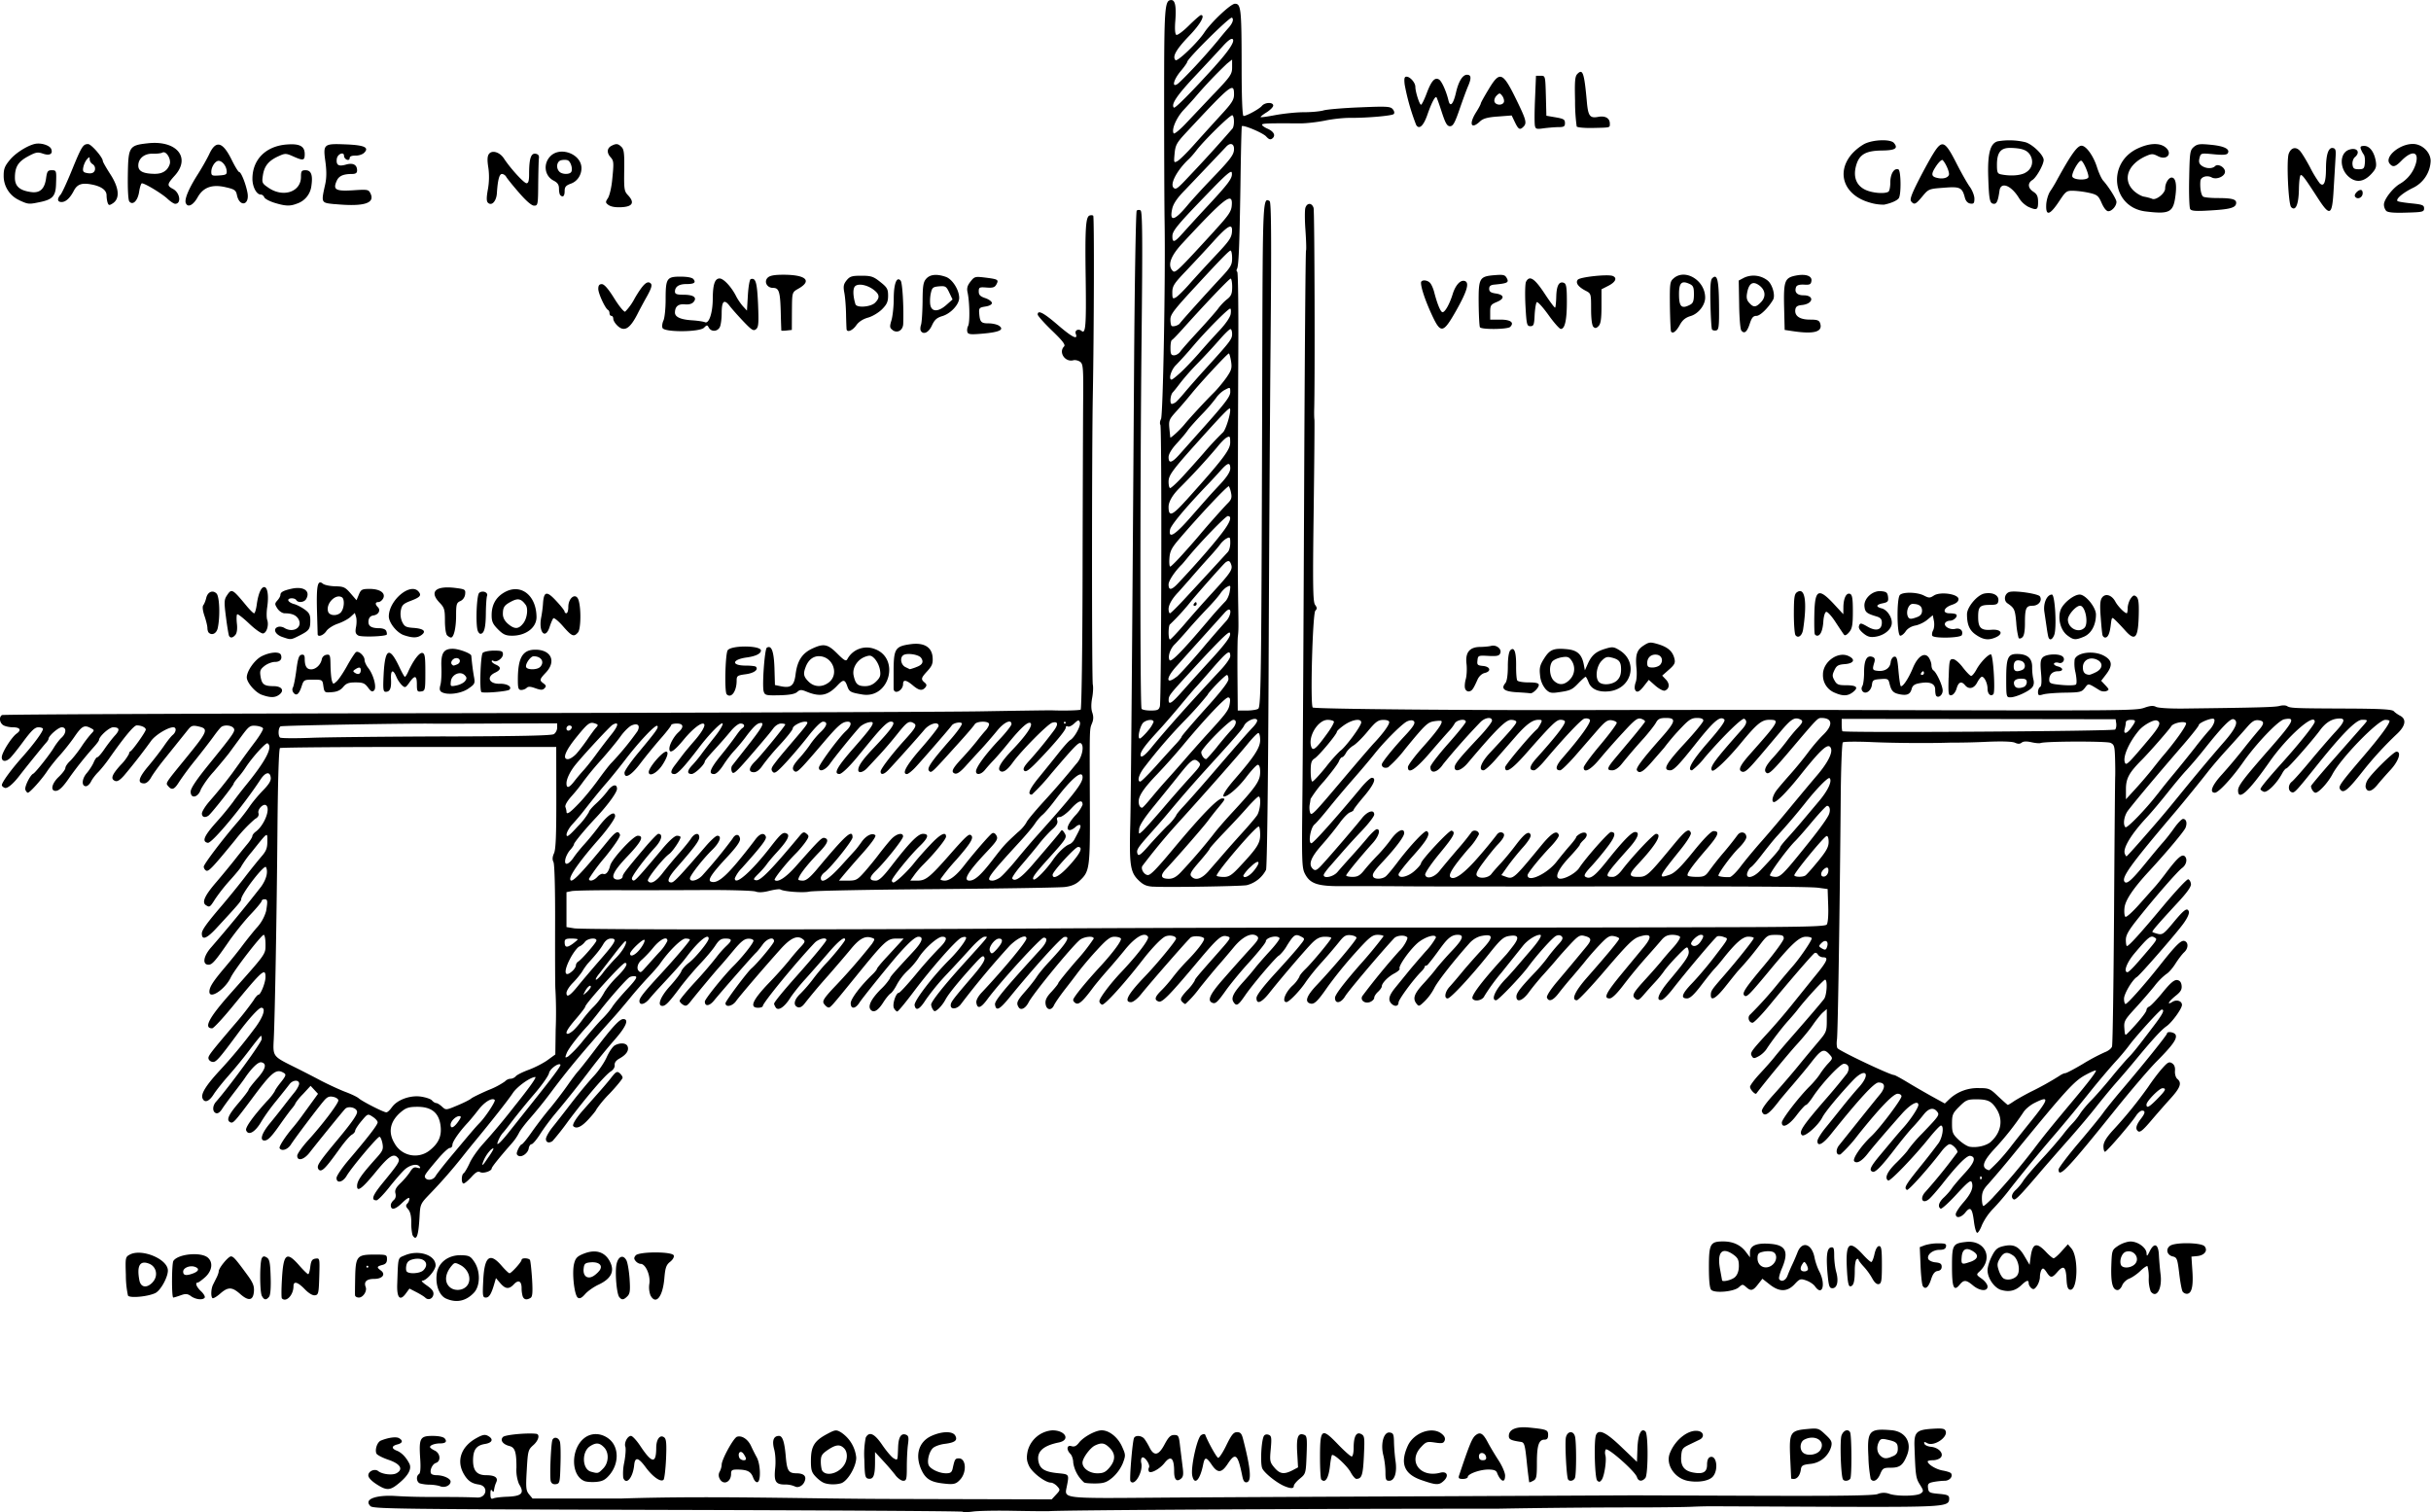 <?xml version="1.0" encoding="utf-8"?>
<svg xmlns="http://www.w3.org/2000/svg" xmlns:svg="http://www.w3.org/2000/svg" version="1.1" viewBox="0 0 344 214">
	<title>A schematic diagram showing a cross section of the two garages, separated by a wall, but with an underground pipe communicating between them. The pipe connects the inspection chamber and vent pipe of each garage in a straight line.</title>
	<path d="M136.23 213.93c-.1-.09-18.89-.2-41.77-.26-37.87-.1-41.65-.14-42.04-.53-1.05-1.05.99-1.6 3.54-1.44 4.23.26 7.4.05 11.57.22 1.33.06 1.65-1.63.22-1.84-.88-.13-1.5-.42-2.1-1.46-1.11-1.88-.41-3.91 1.75-5.1.88-.49 1.21-.56 1.64-.33.84.45.65.98-.41 1.15-1.23.2-1.68.82-1.69 2.32 0 1.47.55 2.1 1.87 2.1 1.2 0 1.7.34 1.43.96-.2.46-.25.65-.36 1.29-.02.14-.14.1-.26-.08-.14-.22-.22-.05-.22.47 0 .65.1.78.42.64.23-.1 1.08-.2 1.89-.23 2.14-.07 2.56-.5 1.73-1.8a5.33 5.33 0 0 1-.36-2.33c0-2.2-.2-2.85-1-3.05-.94-.24-1.36-.84-.89-1.29.32-.3 3.34-.59 4.67-.44.59.06.36.96-.42 1.63-.7.63-.75.8-.9 3.5-.15 2.5-.11 2.9.32 3.43l.5.6H87.9c12.72-.42 25.36.03 38.1.06l22.82.06.62-.67c.6-.64.6-.7.16-1.18-.25-.28-.66-.52-.9-.52-.78 0-2.64-1.41-3.08-2.35-.34-.71-.39-1.18-.2-2.11a3.9 3.9 0 0 1 3.5-2.94c1.86 0 2.59 1.38.9 1.72-2.26.46-3.17 1.33-2.86 2.74.23 1.03.92 1.43 2.79 1.61 1.58.16 1.56.12 1.18 2.01-.32 1.58-.53 1.56 12.8 1.45 6.64-.05 24.34-.14 39.33-.2l28.18-.13 17.23.06c11.76.04 16.56-.02 17.22-.24a2.28 2.28 0 0 1 1.65-.04c1 .38 3.92.35 4.46-.05.42-.31.41-.4-.13-1.26-.57-.9-.62-1.3-.76-5.38-.07-2.02.27-2.37 2.52-2.51 1.42-.09 1.75-.03 1.89.32.34.9-1.66 2.22-2.6 1.72-.42-.23-.5-.21-.41.07.06.2.48.4.93.44 1.08.1 1.86.94 1.4 1.5-.19.22-.68.4-1.1.4-.42 0-.76.07-.76.17 0 .41 1.18 1.13 2.13 1.29.57.1 1.1.27 1.18.4.29.46-.22 1.05-.92 1.05-.4 0-1.11.08-1.58.17-.71.14-.83.27-.76.86.08.63.2.7 1.54.82 1.23.11 1.45.22 1.45.66 0 1.18-.5 1.22-16.6 1.17l-16.6-.07c-.8-.01-2.17.02-3.05.06-.87.05-4.56.1-8.2.1a1119.2 1119.2 0 0 0-19.44.18c-26.85 0-60.4.19-63.37.34-.44.03-2.76 0-5.16-.04-2.4-.05-4.96 0-5.69.1-.73.1-1.4.12-1.48.03zm-82.87-3.84c-.79-.5-1.24-.98-1.24-1.31 0-.6.92-.99 1.4-.6.56.45 1.98.62 2.57.31 1.04-.56.57-1.35-1.15-1.92-.84-.29-1.6-.68-1.68-.89-.23-.58.13-1.61.64-1.82 1.03-.42 2.14-.58 2.55-.35.62.35.53.71-.23.9-.82.21-.85.58-.07.88.66.26 1.3.9 1.77 1.82.37.72-.1 1.64-1.4 2.73-1.3 1.1-1.77 1.13-3.16.25zm8.94.24c-.29-.12-.96-.22-1.5-.23a5.5 5.5 0 0 1-1.38-.18c-.49-.19-.57-1.04-.13-1.32.2-.12.26-.86.17-2.2-.19-2.89-.02-3.2 1.75-3.2.87 0 1.54.14 1.72.36.37.44.13.7-.65.7-.73 0-1.43.25-1.43.51 0 .11.3.33.66.5.81.37.92 1.52.16 1.76-.5.16-.91 1.1-.66 1.5.07.13.42.23.76.23.96 0 1.99.47 1.99.9 0 .55-.82.93-1.46.67zm50.13 0a3.29 3.29 0 0 0-1.34-.25c-1.34 0-1.59-.42-1.4-2.28.1-.9.04-2.04-.14-2.7-.33-1.22-.09-1.9.68-1.9.51 0 .79.86.97 3.02.17 1.92.4 2.26 1.5 2.27 1 .01 1.42.37 1.2 1.03-.22.72-.97 1.13-1.47.8zm69.38 0c-1.1-.44-2.88-1.86-3.19-2.53-.31-.69-.14-4 .24-4.61.12-.19.4-.25.66-.15.4.15.44.41.3 2-.16 1.7-.13 1.88.51 2.64.77.91 1.35 1 2.54.4l.81-.43-.12-2.1c-.13-2.2.13-2.85 1-2.5.38.13.42.54.33 2.83-.1 2.63-.12 2.68-.96 3.37-.47.38-.85.85-.85 1.03 0 .38-.4.4-1.27.05zm-103.87-.71c-.19-.58.03-5.55.25-5.9.28-.47.9-.26 1.05.34.09.33.12 1.79.07 3.24-.07 2.48-.1 2.65-.65 2.73-.37.05-.62-.1-.72-.41zm38.6.2c-.29-.11-.81-.52-1.16-.9-.54-.58-.64-.95-.63-2.3.02-1.97.5-2.73 2.27-3.68 1.16-.62 1.3-.64 1.96-.26a4.83 4.83 0 0 1 2.18 3.58c.02 1.29-1.25 3.4-2.17 3.65-.8.22-1.8.18-2.45-.08zm2.78-2.32c.64-.8.69-1.99.11-2.56-.58-.58-1.16-.52-2.3.25-.84.58-.98.82-.98 1.66 0 .54.1 1.11.2 1.27.53.8 2.12.47 2.97-.62zm13.9 2.4c-1.53-.2-2.23-.65-2.78-1.78-1.02-2.12-.47-4.09 1.37-4.92 1.5-.68 3.02-.7 3.37-.03.36.66-.05.98-1.53 1.16-.63.08-1.36.34-1.62.58-.53.48-.87 1.77-.63 2.4.22.57 1.5 1.18 2.46 1.18.66 0 .83-.13.96-.73.28-1.27.35-1.38.87-1.38 1.02 0 1.14 1.96.18 3-.63.68-.93.74-2.66.52zm20.2-.1a4.68 4.68 0 0 1-1.55-2.8c0-.47-.18-1.03-.4-1.25-.6-.6-.52-1.3.14-1.1.4.13.7 0 1.09-.51.64-.81 2.33-1.73 3.19-1.73 1.06 0 2.27.96 2.87 2.27.54 1.2.54 1.28.12 2.4a5.7 5.7 0 0 1-1.44 2c-.83.69-1.23.83-2.38.85-.77.01-1.5-.05-1.63-.13zm3.58-2.12c.86-1.02.87-1.94.04-2.77-.72-.72-1.14-.8-2.06-.37-.71.32-1.8 1.8-1.8 2.45 0 .8.99 1.5 2.1 1.5.83 0 1.17-.16 1.72-.81zm44.11 1.76c-2.43-.85-3.02-2.36-1.9-4.84.85-1.86 3.45-2.8 4.8-1.7.4.32.54.63.42.95-.15.4-.38.44-1.38.29-1.11-.17-1.26-.12-1.98.66-1.87 2-.09 4.36 2.73 3.61.97-.26 1.27.43.5 1.15-.68.64-1.06.62-3.19-.12zm-118.45.13c-1.91-.82-1.9-4.55.02-6.06.99-.78 2.36-.75 3.45.08 1.46 1.11 1.52 3.47.12 5.13-.6.7-.99.91-1.9.99-.63.05-1.4 0-1.7-.14zm2.67-1.73c.83-.82.89-2.3.12-3.05-.63-.64-1.13-.67-1.97-.12-1.2.79-1.1 3.24.14 3.59 1 .28 1.03.27 1.71-.42zm16.53 1.45a1 1 0 0 1-.01-1.05c.15-.28.27-.71.27-.96 0-.75 1.68-3.8 2.17-3.96.68-.22 1.53.34 1.98 1.29.21.46.58 1.2.82 1.63.53.98.6 3.34.11 3.5-.2.08-.47-.21-.64-.68-.32-.84-.83-1.09-2.25-1.1-.73 0-.86.1-.86.61 0 1.17-1.08 1.66-1.6.72zm3.7-2.86c0-.12-.16-.44-.35-.7-.4-.56-.86-.15-.6.53.15.4.95.54.95.17zm54.4 3.16c-.15-.25.27-5.41.5-6.06.16-.46 1.06-.41 1.46.07.18.22.53.79.76 1.26.63 1.26 1.29 1.11 2.12-.47.56-1.04.84-1.32 1.36-1.32.6 0 .67.12.83 1.59l.36 2.92c.14 1.04.1 1.4-.23 1.67-.61.51-.97.14-.97-1.02 0-1.92-.47-2.33-1.37-1.19-.66.84-1.98 1.55-2.2 1.19a.56.56 0 0 1 0-.54c.24-.38-.61-1.64-.96-1.43-.15.1-.2.43-.13.74.32 1.26-.99 3.47-1.53 2.59zm15.85-.62c-.65-3.22-.97-3.5-2.09-1.8-.86 1.3-1.42 1.33-2.24.13-.78-1.15-1-1.16-1.22-.07-.44 2.23-1.25 3.05-1.55 1.57-.23-1.17.7-5.39 1.27-5.72.31-.18.51-.19.58-.01.47 1.17 1.6 3.17 1.81 3.23.15.04.68-.76 1.17-1.78.73-1.49 1.02-1.85 1.51-1.85.48 0 .66.2.86 1 1.07 4.15 1.23 5.95.52 6.09-.31.06-.49-.17-.62-.8zm40.58.79a72.8 72.8 0 0 1-.34-2.85c-.25-2.46-.35-2.79-.82-2.86-1.42-.21-1.72-.35-1.72-.84 0-.92 1.02-1.36 2.78-1.2 2.58.26 2.78.33 2.78 1.06 0 .48-.14.66-.52.66-.8 0-1.07.82-1.07 3.28 0 1.99-.06 2.3-.53 2.54-.29.16-.54.25-.56.2zm9.62-.25c-.34-.35-.48-5.6-.17-6.42.36-.92 1.4-.44 3.6 1.68l2.2 2.1.07-1.95c.08-1.97.55-2.93 1.14-2.34.4.4.38 6.09-.02 6.57-.46.55-1 .5-1.19-.12-.26-.82-4.18-4.28-4.42-3.9-.11.17-.13.53-.05.8.2.66-.14 2.96-.52 3.48-.25.34-.38.36-.64.1zm12.83.05c-1.87-.36-3.16-2.3-2.56-3.87.76-2 2.74-3.51 4.14-3.16.7.18.75.88.08 1.2l-1.45.7c-.97.47-1.07.61-1.15 1.65-.1 1.37.41 2.06 1.69 2.3 1.41.26 1.97-.05 1.97-1.1 0-.6.15-.98.42-1.08.91-.35 1.24 1.73.43 2.72-.52.65-2.06.92-3.57.64zm-150.65-.43a7.18 7.18 0 0 1 .15-2.2c.18-.97.24-1.96.15-2.2-.2-.54.3-1.53.8-1.53.2 0 .8.64 1.32 1.43 1.65 2.48 2.24 2.55 2.25.26 0-1.24.56-1.95 1.15-1.46.28.23.33.94.24 3.01-.07 1.5-.23 2.82-.35 2.96-.38.4-1.53-.4-2.54-1.77-1.03-1.4-1.5-1.5-1.62-.3-.18 1.8-1.13 2.9-1.55 1.8zm38.5-.4a34.16 34.16 0 0 0-1.75-2.03l-1.12-1.22v1.57c-.01 1.79-.24 2.33-.96 2.2-.44-.1-.5-.4-.55-2.72a11.9 11.9 0 0 1 .2-3.1c.5-.91 1.24-.57 2.36 1.09.6.87 1.31 1.7 1.6 1.86.58.3.54.4.62-1.65.06-1.39.43-1.95 1.11-1.7.37.15.42.4.28 1.4-.09.68-.16 2.1-.16 3.17 0 1.75-.06 1.95-.51 1.95-.28 0-.79-.37-1.13-.82zm60.28.64c-.1-.1-.18-1.5-.18-3.14 0-4.07.23-4.24 2.5-1.88.93.97 1.82 1.76 1.98 1.76.16 0 .28-.53.28-1.2 0-1.64.38-2.34 1.07-1.97.48.25.5.5.38 3.1-.13 2.73-.3 3.23-1.07 3.24-.16 0-.52-.41-.8-.93-.49-.91-2.4-2.68-2.65-2.43-.06.06-.2.76-.28 1.54-.2 1.74-.67 2.48-1.23 1.91zm9.08-1.03c0-.66-.13-1.74-.3-2.4-.42-1.65.06-3.34.91-3.22.5.07.58.25.6 1.4.02.73.11 1.93.22 2.66.23 1.62-.14 2.77-.9 2.77-.45 0-.53-.17-.53-1.2zm16.21.88a3.45 3.45 0 0 1-.42-.8c-.12-.33-.45-.46-1.24-.46-1.2 0-2.9.62-2.9 1.05 0 .15-.32.28-.7.28-.54 0-.66-.1-.54-.47 1.45-4.34 1.84-5.29 2.32-5.69.68-.56 1.08-.32 1.82 1.11.28.52.92 1.6 1.44 2.4.52.79.94 1.77.94 2.17 0 .79-.3.95-.72.4zm-1.97-3.04c-.13-.69-1.01-.77-1.01-.09 0 .38.17.55.55.55s.52-.14.46-.46zm11.6 3.17c-.23-.4-.47-5.25-.3-5.96.22-.89 1.05-.97 1.28-.12.21.77.21 5.32 0 5.86-.16.43-.77.57-.98.22zm38.9 0c-.3-.5-.46-5.55-.2-6.22.27-.72.9-.96 1.2-.47.24.38.27 6.21.04 6.58-.22.35-.86.42-1.04.11zm3.92-.07a19.1 19.1 0 0 1-.32-3.12c-.2-3.69.1-4.03 3.23-3.77 1.98.16 2.96 1.7 2.24 3.53-.57 1.42-1.02 1.78-2.28 1.78-1.06 0-1.17.07-1.53.92-.38.9-1 1.21-1.34.66zm3.16-3.21c.49-.22.68-.51.68-1.04 0-.84-.22-1.02-1.5-1.3-.73-.17-.94-.12-1.15.27-.38.71-.32 1.49.15 1.96.5.5.92.52 1.82.1zm-14.41 3.15-.14-3c-.15-3.52 0-3.78 2.45-4 1.5-.14 1.6-.1 2.55.8.84.78.96 1.04.81 1.68a3.4 3.4 0 0 1-2.94 2.46c-1.1.12-1.28.23-1.36.8-.11.8-.5 1.33-1 1.33-.2 0-.37-.03-.37-.07zm4.12-4.01c.83-1.27-.75-2.29-2.28-1.47-.57.3-.68 1.3-.2 1.79.58.57 2.01.38 2.48-.32zM63.13 183.77c-.98-.43-1.55-1.96-1.32-3.55.23-1.58 1.65-2.64 3.46-2.59 1.1.03 1.32.14 1.85.94.87 1.29.85 3.39-.04 4.35-1.12 1.2-2.48 1.5-3.95.85zm2.8-1.65c.91-.83.5-2.44-.82-3.12-.68-.35-.8-.34-1.15.07-1.03 1.18-1.12 2.46-.22 3.15.6.46 1.62.42 2.18-.1zm-38.9 1.3c-.51-.35-.76-.37-1.48-.11-.47.17-.94.31-1.03.31-.25 0-.23-4.82.02-5.19.67-1 3.94-1.3 4.89-.44.75.68.58 1.85-.39 2.74-.47.42-.95.77-1.06.77-.42 0-.18.63.47 1.23.37.35.6.75.52.9-.25.38-1.24.29-1.94-.2zm.33-3.23c.77-.3.88-.67.26-.9-.7-.28-1.7.11-1.7.66s.43.62 1.44.24zm2.7 3.51c-.25-.25-.2-1.34.1-1.93l.53-1.06c.14-.29.26-.65.26-.8 0-.47 1.35-2.11 1.73-2.11.35 0 .66.35 2.4 2.73.73 1.01.91 1.48.85 2.25-.11 1.28-.75 1.39-1.95.33-1.16-1.02-1.72-1.02-2.85-.02-.5.43-.97.7-1.07.61zm7-.3c-.32-.6-.32-4.85 0-5.37.17-.28.34-.3.7-.07.38.24.48.73.54 2.74.05 1.57-.03 2.58-.23 2.82-.41.5-.7.46-1.01-.13zm2.83.34c-.08-.08-.08-1.24 0-2.58.2-3.78.64-4.15 2.44-2.1.6.69 1.18 1.25 1.28 1.25.1 0 .23-.47.3-1.05.11-.86.26-1.08.74-1.15.6-.08.6-.06.53 2.51-.07 2.38-.12 2.61-.6 2.68-.34.05-.89-.28-1.45-.86-1.01-1.04-1.6-1.2-1.6-.42 0 1.24-1.03 2.33-1.64 1.72zm20.28-.11c-.16-.16-.72-.5-1.26-.78l-.97-.5-.5.68c-.83 1.15-1.3.65-1.23-1.3.14-4 .05-3.65 1.12-4.1 1.94-.81 4.31-.02 4.31 1.44 0 .68-1.3 2.17-1.9 2.17-.19 0 .11.3.67.68.72.5.98.84.92 1.26-.1.63-.73.88-1.16.45zm-.27-3.86c.93-.93.16-1.87-1.3-1.6-.68.14-.96.35-1.08.82-.09.35-.08.76.01.91.27.43 1.9.33 2.37-.13zm14.07 3.7a4.13 4.13 0 0 1-.16-1.18c0-1-.45-1.23-1.09-.55-.69.74-1.19.7-1.93-.16l-.61-.71-.19.65c-.44 1.56-.76 2.1-1.23 2.1-.46 0-.49-.2-.38-2.4.16-3.43.92-4.05 2.6-2.1.5.58 1 1.06 1.12 1.06.26 0 1.71-1.6 1.71-1.9 0-.3 1-.27 1.18.02.08.14.21 1.34.3 2.69.11 1.87.06 2.5-.2 2.67-.54.34-.94.27-1.12-.2zm7.8.17c-.5-.32-.86-3.55-.53-4.82.2-.8.45-1.04 1.34-1.4 1.8-.72 3.18-.22 3.85 1.38.51 1.22-.05 2.2-1.7 2.98-.7.32-1.56.93-1.92 1.34-.48.55-.77.7-1.04.52zm3.16-4c.35-.65-.28-1.1-1.38-1-.75.07-.89.2-.96.87-.13 1.1.58 1.6 1.45 1.02.35-.23.75-.63.9-.89zm2.7 3.91c-.38-.46-.63-3.58-.38-4.69.25-1.09.94-1.35 1.39-.51.17.32.37 1.49.45 2.6.11 1.69.06 2.11-.31 2.49-.54.53-.79.56-1.15.11zm4.42-.23a3.28 3.28 0 0 1-.16-1.67c.17-1.2-.54-2.8-1.24-2.8-.2 0-.52-.17-.7-.39-.26-.32-.26-.48 0-.8.47-.56 5.17-.57 5.39 0 .08.22-.13.6-.51.9-.55.43-.69.82-.82 2.33-.22 2.63-1.2 3.84-1.96 2.43zm-73.94.02a13.6 13.6 0 0 1-.3-2.9c-.08-2.48-.07-2.56.56-2.9 1.63-.87 5.2.55 5.38 2.14.1.9-1 2.96-1.8 3.32-1.08.5-3.6.73-3.84.34zm3.5-1.9c.8-.86.55-2.17-.48-2.6-1.33-.54-1.81.27-1.4 2.37.21 1.01 1.07 1.12 1.89.23zm28.63 1.85c-.02-.18 0-1.34.02-2.58.07-2.93.27-3.17 2.7-3.17 1.74 0 1.8.02 1.8.65 0 .48-.18.7-.66.82-.78.2-.82.34-.22.77.75.55.24 1.2-.93 1.2-1.07 0-1.5.4-1.2 1.16.22.57-.38 1.48-.96 1.48-.3 0-.54-.15-.55-.33zm1.88-4.03a.13.13 0 0 0-.13-.14.13.13 0 0 0-.14.14c0 .07.06.13.14.13.07 0 .13-.06.13-.13zm252.22 3.5a5.09 5.09 0 0 1-.28-1.88 5.74 5.74 0 0 0-.18-1.7c-.08-.08-.54.22-1 .67-.48.46-1.2.95-1.6 1.1-.4.16-.84.58-.98.95-.14.36-.43.66-.65.66-.7 0-.96-1-.89-3.36.08-2.3.09-2.31.98-2.91.5-.33 1.28-.6 1.75-.6 1.04 0 2.24.88 2.26 1.67.02.48.09.43.45-.3.65-1.3 1.24-1.02 1.3.61.04.73.14 1.92.23 2.64.26 2.04-.57 3.52-1.39 2.45zm-2.39-3.74c1.02-.77.11-2.27-1.13-1.88-.56.18-.94 1.2-.7 1.85.2.49 1.2.5 1.83.03zm6.9 3.74c-.12-.18-.34-1.34-.48-2.57-.25-2.07-.32-2.25-.93-2.39-.8-.2-1.02-1.03-.37-1.5.71-.53 4.44-.47 4.89.07.5.6-.01 1.28-1.03 1.38l-.83.08.14 2.1c.14 2.16-.12 3.16-.8 3.16a.79.79 0 0 1-.6-.33zm-66.7-.23c-.22-.23-.33-1.26-.33-3.18 0-3.33.19-3.67 2.02-3.67 1.4 0 2.49.5 3.24 1.52l.55.73v-.73c.02-.95.96-1.34 2.9-1.18 2.19.17 2.63 1.13 1.61 3.5-.29.68-.46 1.35-.38 1.48.3.48.93.22 1.19-.49.15-.4.44-1.08.65-1.52.21-.44.56-1.24.77-1.79.65-1.64 2.02-1.2 2.4.77.1.55.4 1.44.69 1.99.93 1.82.4 3.55-.63 2.07-.2-.29-.76-.66-1.24-.83-.8-.28-.92-.24-1.64.53-1.04 1.11-2.17 1.12-3.54.03l-1.02-.8-.63.8c-.71.92-1.01.98-1.69.36-.45-.4-.52-.4-1.02.05-.68.62-3.4.87-3.9.36zm3.38-1.82c.35-.35.53-.88.53-1.57 0-.85-.15-1.14-.77-1.59-1.61-1.14-2.33-.37-1.9 2.02l.29 1.59c0 .32 1.42-.02 1.85-.45zm10.31-1.12c0-.19-.12-.51-.26-.73-.23-.35-.3-.35-.52 0-.42.63-.31 1.06.26 1.06.29 0 .52-.15.52-.33zm-4.98-.64c.66-.6.63-1.6-.05-1.81-.3-.1-.89-.1-1.32 0-.65.14-.79.3-.79.93 0 1.2 1.25 1.7 2.16.88zm32.32 3.6c-.98-.3-1.93-1.67-1.93-2.8 0-.43.26-1.31.6-1.96.47-.95.78-1.23 1.54-1.42 1.5-.37 2.25-.04 3.07 1.37l.74 1.25.14-1.06c.27-2 .81-2.2 2.15-.8.48.52.98.93 1.11.93.14 0 .65-.44 1.13-.99l.89-.99.49.58c1.06 1.24.9 6.06-.19 5.85-.32-.07-.45-.45-.5-1.6-.1-1.7-.42-1.92-1.33-.86-.73.83-.94.83-1.5-.04-.37-.54-.51-.61-.7-.33-.12.2-.23.67-.23 1.04s-.2.94-.43 1.27c-.33.47-.5.53-.79.29-.2-.17-.37-.48-.37-.68 0-.52-.28-.45-1.05.28-.82.78-1.72 1-2.84.66zm2.33-2.16c.4-.75.05-2.24-.63-2.71-.86-.6-1.35-.5-1.88.4-.4.66-.42.94-.16 1.7.16.51.48 1.03.7 1.15.6.34 1.65.05 1.97-.54zm-6.33 1.51c-.96-.8-1.29-.82-1.88-.09-.82 1-1.08.4-1.08-2.54 0-3.12.1-3.31 1.98-3.52 2.71-.3 3.92 2.3 1.93 4.17-.5.45-.49.48.3 1.04.45.32.82.81.82 1.1 0 .73-1.1.65-2.07-.16zm-.38-3.32c1.08-.38 1.26-.94.47-1.46-1-.66-1.58-.4-1.68.75-.09 1.08 0 1.13 1.21.7zm-20.18 1.8c-.24-2.63-.1-3.75.47-3.85.39-.08.46.11.46 1.18 0 .7.13 1.74.29 2.3.36 1.3.13 2.29-.54 2.29-.43 0-.52-.28-.68-1.92zm13.46 1.6c-.11-.19-.26-1.5-.31-2.92l-.11-2.57.71-.27a6.65 6.65 0 0 1 1.9-.27c1 0 1.18.07 1.1.46-.06.33-.34.46-.93.46-.96 0-1.8.7-1.58 1.29.09.22.55.44 1.03.48.67.07.87.21.87.62 0 .34-.2.55-.57.6-.41.06-.68.4-.93 1.18-.37 1.15-.82 1.51-1.18.94zm-10.74-2.53c-.18-3.64.35-4.04 2.38-1.8.48.52.96.94 1.08.94.11 0 .32-.5.45-1.12.16-.71.4-1.13.65-1.13.33 0 .4.47.4 2.65 0 2.27-.07 2.65-.45 2.73-.29.05-.6-.23-.9-.78a9.06 9.06 0 0 0-1.2-1.67c-.41-.44-.76-.9-.76-1.02s-.12-.14-.26-.05c-.15.09-.27.8-.27 1.58 0 1.63-.18 2.25-.66 2.25-.24 0-.37-.73-.46-2.58zm-202.98-4.71a7.48 7.48 0 0 1-.16-1.77c0-.89-.15-1.51-.44-1.84-.34-.37-.37-.56-.13-.8.17-.17.3-.49.3-.7 0-.26-.38-.03-1.03.6-.98.96-1.6 1.08-1.6.31 0-.2.18-.5.4-.7.27-.21.36-.56.26-.96-.12-.47.06-.82.74-1.47.48-.47 1.09-1.19 1.34-1.6.35-.56.59-.7 1-.56.37.11.5.07.37-.12-.32-.53-1.42-.31-2.2.43-.42.4-1.4 1.53-2.18 2.52-.78.98-1.57 1.78-1.75 1.78-.82 0-.57-.69.88-2.46 2.28-2.78 2.5-3.13 2.15-3.54-.6-.72-1.26-.3-3.17 2.03-1.88 2.29-2.61 2.84-2.61 1.97 0-.76.55-1.56 2.74-4 .9-1 1-1.24.85-2.06-.1-.51-.29-.93-.42-.93-.3 0-3.96 4.35-4.65 5.53-.55.93-1.43 1.1-1.43.3 0-.3.8-1.47 1.79-2.63 2.75-3.23 4.03-4.9 4.03-5.25 0-.18-.31-.53-.7-.78-.7-.46-.7-.45-1.58.59-.49.58-.89 1.2-.9 1.37 0 .17-.21.43-.47.57-.27.15-1.01 1-1.66 1.9-1.77 2.47-2.37 3.16-2.78 3.16-.2 0-.38-.22-.38-.48 0-.42.56-1.19 3.03-4.15 1.77-2.14 2.52-3.22 2.53-3.63 0-.61-1.25-.93-1.7-.44-.44.47-4.03 4.9-5 6.15-.79 1.04-1.77 1.3-1.77.47 0-.27.7-1.25 1.54-2.18 2.02-2.22 4.28-5.2 4.28-5.65 0-.19-.32-.42-.72-.5-.57-.12-.86 0-1.34.57-.84.98-4.1 5.3-4.67 6.2-.46.7-1.29.97-1.58.5-.14-.22.83-1.71 1.95-3.01.28-.33.79-.98 1.12-1.44l1.49-2.05.87-1.2-.53-.57-.52-.56-1.07 1.16a7.87 7.87 0 0 0-1.08 1.31c0 .09-.21.4-.46.7-.26.3-.94 1.22-1.53 2.05-1.36 1.96-1.89 2.52-2.38 2.52-.71 0-.41-1 .73-2.39.62-.75 1.5-1.86 1.97-2.47.46-.6 1.14-1.47 1.52-1.93.37-.45.68-1.02.68-1.25 0-.6-.91-.54-1.36.07-.2.27-1.04 1.33-1.87 2.35a27.82 27.82 0 0 0-2.08 2.87c-.86 1.53-1.87 2.14-2.19 1.3-.15-.38.95-1.92 2.93-4.11a7.67 7.67 0 0 0 1.13-1.43c0-.1.38-.67.85-1.25.7-.88.78-1.1.46-1.3-1.1-.7-1.7-.22-4.57 3.65-2.35 3.15-2.63 3.46-2.98 3.33-.68-.26-.39-1 1.08-2.72.8-.94 1.45-1.8 1.45-1.91 0-.11.55-.82 1.2-1.56 1.23-1.38 1.42-2.16.59-2.32-.44-.08-1.37.82-2.32 2.23-.21.32-.93 1.28-1.59 2.13-.65.85-1.4 1.87-1.65 2.27-.29.45-.6.66-.86.56-.51-.2-.5-1.02.02-1.61 1.94-2.21 6.46-8.4 6.46-8.87 0-.25-.04-.46-.1-.46-.06 0-.8.91-1.64 2.03a67.18 67.18 0 0 1-2.97 3.63c-.79.89-1.72 2.06-2.07 2.6-.66 1.06-1.32 1.29-1.6.57-.24-.63.52-1.84 2.46-3.94a70.84 70.84 0 0 0 4.8-5.77c1.31-1.68 1.8-3.09 1.06-3.09-.35 0-1.84 1.64-3.37 3.72-2.5 3.38-3 3.95-3.44 3.95-.26 0-.54-.17-.63-.39-.15-.4-.01-.6 3.56-4.8a43.8 43.8 0 0 0 2.77-3.5c.27-.46.6-.83.72-.83.31 0 .99-1.71.99-2.5 0-1.36-.46-.95-4.65 4.15-1.4 1.71-2.7 3.11-2.9 3.11-1.25 0-.46-1.5 2.62-4.96 5.1-5.74 4.93-5.48 4.93-6.95 0-.72-.12-1.32-.25-1.32-.33 0-4.13 4.91-4.66 6.02-.8 1.7-3.03 3.18-3.03 2.03 0-.66.5-1.44 2.22-3.47.89-1.05 1.97-2.4 2.4-2.99a59 59 0 0 1 2.02-2.53 5.83 5.83 0 0 0 1.39-2.43c.24-1.45.21-1.66-.23-1.66-.22 0-.4.11-.4.24s-.71 1-1.59 1.92c-.87.92-2.24 2.63-3.05 3.8-1.93 2.8-2.37 3.3-2.88 3.3-.93 0-.73-1.24.41-2.5a213.2 213.2 0 0 0 7.04-8.56c.75-1.06 1-2.1.68-2.75-.22-.45-3.51 3.81-3.51 4.55 0 .27-.44.78-3.47 4.05-1.4 1.53-2.1 1.79-2.1.8 0-.5.68-1.45 2.89-4.03.96-1.13 2.4-2.9 3.2-3.95.8-1.05 1.85-2.34 2.32-2.89.7-.8.86-1.21.86-2.17 0-1.35.14-1.45-2.2 1.48a15.26 15.26 0 0 0-1.5 2.07c0 .1-.67.93-1.47 1.82a26 26 0 0 0-2.19 2.75c-.77 1.22-.8 1.24-1.34.9-.6-.39-.16-1.36 1.48-3.26.84-.98 2-2.4 2.59-3.14.58-.75 1.39-1.75 1.79-2.23.4-.47.72-1 .72-1.15 0-.15.22-.43.48-.62 1.22-.9 2.15-3.3 1.44-3.75-.4-.24-1.2.6-1.06 1.11.1.36-.06.62-.5.86a20.3 20.3 0 0 0-2.82 3c-3.2 3.9-3.76 4.5-4.1 4.28a.71.71 0 0 1-.32-.54c0-.35 2.69-3.9 4.72-6.24.57-.65 1.35-1.66 1.74-2.24.39-.59 1.25-1.62 1.91-2.3.86-.88 1.18-1.4 1.11-1.85-.12-.9-.76-.75-1.46.31-2.44 3.73-6.87 9.05-7.44 8.94-.87-.16-.56-.94 1.16-2.87a43.55 43.55 0 0 0 2.4-2.9c.34-.5 1.17-1.57 1.82-2.37 2.86-3.51 3.86-5.45 3.07-5.94-.24-.15-2.2 2.02-3.1 3.42a12.9 12.9 0 0 1-1.1 1.45c-.32.37-.6.75-.6.85 0 .22-3.16 4.23-3.56 4.51-.49.35-.93.21-.93-.3 0-.27.5-1.08 1.12-1.78a63.52 63.52 0 0 0 3.18-3.93l1.07-1.49c.47-.67 1.42-1.97 2.11-2.88.7-.92 1.22-1.8 1.17-1.96-.05-.16-.5-.32-1-.37-.85-.07-1 .05-2.1 1.54l-1.71 2.33c-.3.4-1.27 1.57-2.16 2.61a13.26 13.26 0 0 0-1.82 2.5c-.37 1.17-1.45 1.42-1.45.34 0-.47.8-1.67 2.58-3.86 3.63-4.48 3.81-4.75 3.47-5.16-.32-.38-1.25-.46-1.7-.15-.15.1-.66.73-1.13 1.39-.47.65-1.62 2.14-2.55 3.3a42.06 42.06 0 0 0-2.31 3.11c-.66 1.07-1.02 1.21-1.53.6-.4-.47-.5-.3 2.55-4.04 3.11-3.82 3.21-4.1 1.63-4.44-.7-.15-.93-.08-1.35.44l-3.5 4.36c-.72.9-1.52 2.01-1.77 2.46-.26.48-.66.82-.96.82-1.01 0-.83-.77.58-2.44.77-.91 1.76-2.2 2.22-2.87.45-.66 1-1.36 1.24-1.55.5-.42.55-1.08.07-1.08-.77 0-2.58 1.12-3.15 1.94a82.94 82.94 0 0 1-3.8 4.87c-.57.65-.96.9-1.26.79-.7-.27-.52-.84.75-2.25a6.7 6.7 0 0 0 1.2-1.6c0-.14.08-.3.2-.35.3-.14 2.17-2.77 2.17-3.07 0-.3-.62-.6-1.28-.6-.4 0-1.72 1.58-3.94 4.74-.47.67-1.17 1.53-1.54 1.9-.38.38-.83.97-1 1.33-.18.35-.5.64-.71.64-.65 0-.59-1.04.12-1.86.36-.42.8-1.1.97-1.5.17-.41.4-.74.52-.74s.6-.54 1.04-1.2c.45-.65 1.11-1.5 1.46-1.88.73-.79.65-1.16-.26-1.16-.55 0-1.99 1.3-2 1.8 0 .1-.32.54-.72.98a51.4 51.4 0 0 0-3.39 4.23c-.96 1.42-1.54 1.99-2.03 1.99-.78 0-.54-1.06.46-2 .5-.48.92-1.04.92-1.24 0-.2.3-.66.68-1 .37-.36 1.07-1.24 1.56-1.97a18 18 0 0 1 1.4-1.86c.5-.52.5-.53-.12-.85-.86-.44-1.21-.24-2.28 1.33-.52.75-1.43 1.9-2.03 2.56-.6.66-1.4 1.67-1.79 2.25-.77 1.17-2.45 3.04-2.73 3.04-.1 0-.26-.19-.35-.42-.15-.4.67-2.07 1.11-2.27.3-.14 2.29-2.64 2.91-3.67.31-.52.81-1.17 1.1-1.43.7-.64.72-1.47.03-1.47-.48 0-1.87 1.22-1.87 1.63 0 .1-.15.34-.33.54-.29.3-3.07 3.74-3.77 4.66-.92 1.2-1.74 1.88-2.1 1.74-.23-.09-.41-.26-.41-.38 0-.4 1.3-2.18 2.9-3.98 1.62-1.82 2.92-3.59 2.92-3.98 0-.12-.3-.23-.65-.23-.5 0-.99.47-2.16 2.05-.83 1.13-1.7 2.2-1.92 2.38-.59.5-1.1.4-1.1-.18 0-.66 1.39-2.86 2.12-3.37.7-.5.46-.88-.56-.88-.43 0-1.02-.12-1.3-.27-.56-.3-.7-1.17-.23-1.46.16-.1 29.3-.22 64.76-.27 35.46-.06 68.7-.17 73.86-.26 5.17-.09 9.63-.15 9.92-.14 1.77.07 3.9.01 4.1-.1.13-.09.25-8.53.27-19 .02-10.37.06-21.33.08-24.36.05-5.03 0-5.54-.42-5.86-.27-.19-.7-.29-.97-.22-1.17.31-2.13-1.14-1.3-1.96.22-.23-.22-.8-1.72-2.24-1.11-1.07-2.02-2.1-2.02-2.27 0-.7.85-.25 2.91 1.53 1.98 1.7 2.83 2.12 2.48 1.2-.19-.5.37-.78.82-.41.58.48.67-.75.58-7.54-.1-6.9 0-8.58.54-8.79.2-.07.44-.06.53.03.15.15.11 16.02-.06 25.43-.15 7.76-.15 40.32 0 40.92.08.34.04 1.2-.1 1.91-.15.84-.15 1.57.03 2.06.18.53.17.99-.04 1.49-.36.89-.35.45-.31 11.06.04 9.54 0 9.89-1.47 11.26-.52.48-1.16.75-2.08.86-.72.09-8.94.22-18.25.3-9.32.07-17.36.23-17.88.35-.88.2-3.64 0-4.13-.31-.12-.07-.81.02-1.54.2-.87.23-1.54.26-1.96.1-.36-.13-3.63-.23-7.28-.21-3.65.02-9.2.03-12.32.02-3.13 0-6.02.05-6.42.13l-.73.15v4.94l1.1.18c1.2.2 36.6.2 69.55 0 11.71-.06 33.5-.12 48.42-.11a11062.4 11062.4 0 0 0 43.7-.05c12.26-.02 15.33-.1 15.56-.37.17-.21.26-1.28.21-2.69l-.08-2.34-1.32-.18c-1.3-.17-10.79-.22-39.42-.18-8 0-16.82 0-19.58-.03-2.77-.02-6.46-.03-8.2-.02-3.66.04-4.73-.32-5.47-1.8-.4-.79-.43-1.88-.34-10.05.06-5.05.17-24.64.25-43.54.08-18.9.2-34.46.27-34.56.06-.1.02-1.4-.08-2.87-.11-1.47-.11-2.92 0-3.2.26-.72.92-.69 1.15.05.14.45.21 24.87.08 28.78 0 .36 0 .9.04 1.19.03.29-.02 6.19-.11 13.1-.14 10.54-.1 12.66.2 13.09.3.4.3.57.04.83-.39.39-.74 13.3-.37 13.7.2.22 22.63.42 40.45.36 9.06-.02 28.61-.03 36.91 0 37.6.1 39.14.09 40.31-.32.84-.3 1.28-.33 1.66-.13.3.16 1.96.26 3.88.24 10.85-.13 12.96-.2 13.6-.37.4-.11.87-.1 1.06.02.47.3.99.32 8.34.35 4.86.02 6.5.11 6.76.37.18.2.6.49.93.66.88.48.74 1.4-.4 2.49a49.73 49.73 0 0 0-4.81 5.22c-2.3 2.92-2.88 3.38-3.34 2.63-.23-.37.18-.93 3.24-4.51 2.4-2.8 3.78-4.66 3.78-5.1 0-.09-.27-.16-.6-.16-1.02 0-6.28 5.41-7.48 7.7-.64 1.2-1.93 2.61-2.4 2.61-.26 0-.63-.55-.63-.94 0-.1 1.57-1.96 3.11-3.7l4.36-4.96c.6-.69.6-.72-.25-.72-.83 0-2.78 1.96-6.2 6.22-3.13 3.91-3.36 4.16-3.73 4.04-.56-.19-.56-1.06 0-1.5.29-.23 1.51-1.61 2.72-3.07 1.21-1.45 2.78-3.27 3.49-4.03 1.37-1.48 1.43-1.96.22-1.82-.92.1-1.74.66-2.49 1.7-1.03 1.4-4.5 5.34-4.71 5.34-.12 0-.4.33-.61.73-.78 1.43-2.12 2.75-2.6 2.57-.25-.1-.46-.27-.46-.37 0-.22 1.03-1.47 3.18-3.86 2.4-2.67 4.5-5.32 4.5-5.67 0-1.36-3.92 2.11-6.42 5.7-2.96 4.23-4.43 5.57-4.43 4.01 0-.65.75-1.63 4.39-5.79 3.54-4.04 3.81-4.59 2.14-4.27-.83.16-3.93 3.4-5.8 6.06-1.56 2.23-3.5 4.33-4.01 4.33-.81 0-.42-1.03.98-2.56a76.9 76.9 0 0 0 2.97-3.52 89 89 0 0 1 2.23-2.74c.85-.96.85-1.34-.02-1.44-.52-.06-.9.16-1.56.92-.48.56-1.74 1.96-2.8 3.13a67.8 67.8 0 0 0-2.67 3.09c-.84 1.1-3.5 4.37-4.7 5.79-6.41 7.55-7.75 9.4-7.18 9.97.32.32 1.05-.34 2.89-2.6 1-1.23 2.13-2.59 2.53-3.03.39-.43 1.11-1.35 1.6-2.05.5-.69 1.04-1.25 1.22-1.25.45 0 .62.55.36 1.23-.18.5-2.66 3.45-5.12 6.12-2.27 2.45-3.4 4.13-3.52 5.21-.07.62-.01 1.2.13 1.29.14.09 1.02-.7 1.95-1.75l2.18-2.45c.27-.29.94-1.12 1.49-1.85 1.7-2.27 2.35-2.86 2.76-2.53.44.37.25 1.24-.37 1.68-.6.43-3.69 3.96-6.05 6.92-1.5 1.86-1.9 2.55-1.9 3.24 0 .48.07.88.15.88.28 0 1.92-1.81 5.11-5.64 1.8-2.15 3.4-3.87 3.57-3.81.17.05.34.34.38.65.06.37-.52 1.2-1.85 2.63-2.9 3.14-3.7 4.08-3.6 4.18.04.05.4.17.78.27.62.15.86-.02 2.09-1.5 1.62-1.96 2.05-2.27 2.28-1.68.1.26-.19.92-.73 1.67-.94 1.33-6.17 7.34-6.62 7.61-.65.4-1.82 2.38-1.82 3.07 0 .41.1.75.21.75.27 0 2.67-2.7 4.82-5.42 2.34-2.96 3.07-3.67 3.55-3.49.57.22.52 1.06-.08 1.6-.28.26-.83.98-1.23 1.61-.4.64-.98 1.3-1.29 1.46a9.2 9.2 0 0 0-1.67 1.7c-.6.75-1.83 2.17-2.72 3.14-1.5 1.64-1.62 1.84-1.54 2.85.08 1.05.1 1.07.55.6 1.43-1.47 2.58-2.9 2.58-3.2 0-.18.17-.4.38-.48.21-.09 1.07-.98 1.9-2 1.11-1.36 1.64-1.81 2.06-1.76.37.06.58.3.63.79.06.54-.13.88-.86 1.45-.98.79-1.3 1.38-.45.85.6-.38 1.36-.13 1.36.43 0 .53-1.42 2.48-2.18 3.01-.7.48-1.94 1.82-4.18 4.53a146 146 0 0 1-2.86 3.36c-.68.76-1.94 2.29-2.82 3.4-.87 1.12-2.66 3.24-3.97 4.72-1.3 1.47-3.2 3.63-4.19 4.8-2.77 3.24-3.37 3.85-3.63 3.69-.4-.26-.27-.8.32-1.34.31-.28.77-.83 1.02-1.23.24-.4 1.43-1.8 2.64-3.12a65.95 65.95 0 0 0 2.94-3.37 20 20 0 0 1 1.38-1.65c.36-.36.87-1.01 1.14-1.45.28-.43.98-1.27 1.56-1.85.58-.59 1.83-2.01 2.78-3.17.94-1.16 2.02-2.4 2.38-2.78.73-.74 1.26-1.4 3.5-4.35 1.47-1.92 1.78-2.54 1.3-2.54-.24 0-3.84 3.98-4.67 5.16a33.5 33.5 0 0 1-2 2.36c-.8.89-2.37 2.74-3.48 4.13-2.15 2.67-2.57 3.19-4.68 5.69a234.1 234.1 0 0 0-6.6 8c-.62.84-1.69 2.08-2.36 2.78a8.51 8.51 0 0 0-1.64 2.36c-.22.6-.52 1.1-.67 1.11-.15 0-.35-.69-.46-1.55-.24-1.93-.5-2.23-1.2-1.35-.6.76-1.38.91-1.38.26 0-.23.48-.97 1.06-1.63 1.12-1.28 1.49-2.15 1.2-2.9-.13-.35-.58.01-2.16 1.73-1.1 1.2-2.1 2.1-2.24 2.02-.45-.28-.25-.93.48-1.6.4-.38.9-.95 1.12-1.29.22-.33 1.04-1.29 1.8-2.12 1.4-1.5 1.66-2.3.8-2.46-.47-.1-1.83 1.27-3.97 3.99-.72.9-1.55 1.85-1.84 2.1-.95.82-1.42-.05-.54-1a75.41 75.41 0 0 0 4.54-5.62c-.01-.4-.73-1.12-1.11-1.12-.22 0-.74.45-1.15 1-1.8 2.37-4.69 5.6-4.9 5.47-.45-.28-.22-.68 1.83-3.23a97.81 97.81 0 0 0 2.65-3.4c.58-.84.8-2.48.33-2.48-.14 0-.88.79-1.66 1.75-2.11 2.63-5.54 6.2-5.8 6.03-.56-.34-.13-1.28 1.2-2.56.77-.76 1.52-1.59 1.65-1.84a20.9 20.9 0 0 1 1.95-2.25c2.44-2.54 2.5-2.64 2.11-3.12-.52-.63-1.2-.46-1.92.47a28.9 28.9 0 0 1-1.55 1.8c-.5.52-1.6 1.88-2.48 3.02-1.86 2.43-2.77 3.36-3.14 3.24-.6-.2-.36-.7 1.22-2.58l1.98-2.37c.19-.22.7-.82 1.16-1.33.97-1.08 2.09-2.78 2.09-3.17 0-.72-1.14-.11-2.35 1.26-2.25 2.54-4.1 4.7-4.8 5.6-.83 1.07-1.54 1.49-1.92 1.11-.32-.31.96-2.18 2.42-3.56 1.18-1.1 4.26-5.19 4.26-5.64 0-.2-.24-.36-.54-.36-.62 0-2.51 1.96-5.6 5.82a19.58 19.58 0 0 1-2.48 2.75c-.62.24-.76-.61-.2-1.29l2.68-3.35c1.2-1.5 2.55-3.18 3-3.72.92-1.08.88-1.8-.11-1.8-.6 0-2.72 2.3-6.74 7.32-1.13 1.42-1.92 1.81-1.9.95 0-.25.51-1.08 1.12-1.83.62-.75 1.71-2.12 2.44-3.03.73-.92 1.77-2.16 2.32-2.76 1.73-1.92.94-2.84-.84-.97-2 2.12-3.94 4.46-4.34 5.24-.6 1.19-2.55 2.88-2.9 2.52-.46-.45.05-1.24 3.12-4.8a88.2 88.2 0 0 0 3.24-3.89c.47-.72.26-1.4-.42-1.4-.53 0-3.15 2.8-4.4 4.7-.41.62-.84 1.13-.97 1.13-.12 0-.71.65-1.32 1.45-1.08 1.44-2.09 1.93-2.09 1.03 0-.47 2.43-3.63 3.95-5.13.52-.52 1.17-1.29 1.44-1.72.28-.44.8-1.12 1.17-1.51.66-.7.66-.74.2-1.26-.82-.9-1.15-.76-2.66 1.19-.43.56-1.56 1.92-2.5 3.02-.95 1.1-1.8 2.12-1.92 2.27-1.54 2.03-2.17 2.43-2.5 1.58-.1-.25.5-1.12 1.67-2.41 1-1.1 2.56-2.92 3.47-4.03.9-1.11 2.19-2.65 2.84-3.42 1.13-1.33 1.2-1.48 1.2-3.02v-1.62l-.57.5c-.3.28-.92 1.05-1.37 1.7-.44.66-1.47 1.91-2.28 2.79-1.1 1.2-4.44 5.24-5.75 6.97-.16.2-.89-.57-.89-.95 0-.2.64-1.06 1.41-1.88.77-.83 1.7-1.88 2.05-2.33.35-.45 1.48-1.78 2.5-2.94 2.42-2.77 4.06-4.68 4.51-5.28.4-.52.52-2.73.15-2.73-.21 0-2.68 2.68-3.84 4.18-.3.4-.93 1.13-1.39 1.64-.9 1-2.34 2.89-3.04 3.97-.23.37-.74.84-1.14 1.05-.61.33-.74.33-.94 0-.3-.49-.2-.64 2.25-3.32a85.74 85.74 0 0 0 3.37-3.93l3.1-3.85c1.95-2.35 2.2-2.91 1.35-2.91-.29 0-.62-.18-.74-.39-.11-.21-.33-.3-.48-.2-.35.25-3.67 4.1-6.3 7.3-1.15 1.4-2.26 2.55-2.46 2.55-.54 0-.77-.82-.33-1.17a53.8 53.8 0 0 0 3.94-4.38c.66-.8 1.57-1.87 2.03-2.4 1-1.12 2.73-3.65 2.73-3.99 0-.13-.37-.23-.82-.23-.92 0-2 .98-4.92 4.5-2.98 3.6-3.42 4.05-3.72 3.87-.5-.3-.1-.94 2.77-4.36 1.5-1.8 2.73-3.49 2.73-3.77 0-.42-.2-.5-1.16-.5-1.1 0-1.22.07-2.3 1.51-1 1.3-1.71 2.17-3.03 3.61-.15.16-.9 1.1-1.68 2.08-1.38 1.76-2.16 2.24-2.15 1.32 0-.59.12-.76 1.72-2.6 1.96-2.24 4.35-5.24 4.36-5.47 0-.1-.35-.2-.78-.2-.79 0-1.81.9-3.63 3.2a20.9 20.9 0 0 1-1.16 1.36c-.23.23-1.06 1.26-1.85 2.3-1.03 1.35-1.6 1.88-2.03 1.88-.95 0-.72-.66.75-2.18.74-.77 2.02-2.27 2.85-3.34 2.45-3.2 2.3-2.91 1.58-3.18-.34-.13-.76-.16-.92-.07-.32.18-4.51 5.15-6.33 7.5-.6.77-1.28 1.44-1.52 1.48-.88.17-.45-.92 1.08-2.75 2.54-3.04 2.9-3.61 2.72-4.3-.15-.6-.22-.56-1.57.82-.78.8-1.6 1.75-1.85 2.11-.24.36-.8 1.06-1.26 1.55-.46.5-1.2 1.31-1.63 1.82-.68.79-.85.87-1.21.57-.54-.45-.36-.78 1.59-2.91.85-.93 1.78-2 2.08-2.37.29-.37 1.04-1.25 1.67-1.94.63-.69 1.07-1.38.98-1.53-.1-.15-.58-.28-1.08-.28-.67 0-1.08.2-1.51.7-.33.4-1.35 1.56-2.27 2.59a72.31 72.31 0 0 0-3.12 3.79c-.93 1.23-1.64 1.92-1.97 1.92-.91 0-.55-.75 1.67-3.45l3.2-3.87c1.2-1.48 1.01-1.93-.62-1.44-.91.27-1.62.96-4.8 4.67-2.04 2.4-3.88 4.35-4.09 4.35-.85 0-.28-1.27 1.42-3.2 2.94-3.34 4.56-5.3 4.56-5.52 0-.12-.32-.27-.72-.35-.6-.12-.93.07-1.92 1.1-.66.68-1.61 1.76-2.12 2.4-.5.63-1.41 1.7-2 2.39-.6.68-1.41 1.68-1.82 2.21-.78 1.02-1.39 1.24-1.64.59-.08-.23.51-1.16 1.5-2.32a440.8 440.8 0 0 0 4.09-4.9c.79-.96.73-1.25-.3-1.51-.62-.16-.89 0-2.06 1.26-.74.8-1.58 1.74-1.87 2.1-.3.36-1.1 1.28-1.78 2.03-.69.75-1.63 1.9-2.1 2.54-.88 1.24-1.8 1.58-1.8.66 0-.51.54-1.22 2.58-3.37.59-.6 1.4-1.56 1.8-2.11.4-.56 1.1-1.4 1.53-1.87.61-.65.73-.93.5-1.17-.21-.2-.49-.22-.82-.06-.48.23-2.7 2.7-3.9 4.34-1.04 1.4-4.25 4.76-4.56 4.76-.8 0-.08-1.57 1.4-3.07.3-.3.83-.9 1.2-1.32l2.18-2.54c1.3-1.49 1.8-2.33 1.43-2.33-.62 0-1.79.76-2.42 1.56l-3 3.75a27.87 27.87 0 0 0-2.45 3.35c-.23.6-1.37.86-1.68.37-.25-.4 1.45-2.62 4.76-6.22.15-.16.61-.75 1.03-1.3.88-1.17.69-1.56-.65-1.34-.78.13-1.23.54-2.84 2.57-2.47 3.1-5.4 6.26-5.82 6.26-.53 0-.38-.93.26-1.63.33-.36 1.19-1.36 1.9-2.23.72-.86 1.96-2.26 2.75-3.1 1.6-1.7 1.57-2.2-.07-1.89-.62.11-1.27.5-1.73 1.01-2.3 2.58-4.55 5.46-5 6.38a7.6 7.6 0 0 1-1.35 1.85c-.81.78-.85.78-1.22.28-.5-.7-.25-1.37 1.06-2.79.6-.65 1.42-1.6 1.8-2.12.4-.5 1.37-1.62 2.18-2.47 1.66-1.74 1.83-2.34.72-2.29-1.43.07-2.14 1.9-4.13 4.24-.15.17-.41.1-.41.24 0 .14-.21.45-.47.7-1.15 1.14-3.24 3.98-3.24 4.4 0 .54-.54.63-1 .16-.53-.53-.37-1.17.63-2.37l1.78-2.19c.46-.57 1.53-1.81 2.36-2.76a9.8 9.8 0 0 0 1.52-2.03c0-.62-1.73-.05-2.74.9-1.17 1.1-2.6 3.18-2.4 3.5.07.12-.25.41-.72.66-.9.47-1.79 1.37-1.8 1.85 0 .16-.25.5-.54.77-.29.26-.53.64-.53.84 0 .2-.27.47-.6.6-.73.28-1.42-.26-1.08-.85a94.5 94.5 0 0 1 5.25-6.4c.54-.47 1.27-1.74 1.1-1.91-.36-.37-1.47-.28-1.86.14-1.93 2.07-6.5 7.49-6.91 8.18-.6 1.02-1.45 1.16-1.45.24 0-.41 1.14-1.93 3.43-4.56a61.3 61.3 0 0 0 3.44-4.15c0-.1-.38-.2-.85-.2-.76.01-1.17.35-3.25 2.66a59.25 59.25 0 0 0-3.8 4.69c-1.5 2.16-1.95 2.58-2.56 2.34-.71-.27-.39-1.1 1-2.57 2.4-2.54 5.63-6.38 5.63-6.69 0-.16-.37-.33-.82-.38-.68-.06-.95.1-1.59.9a72.3 72.3 0 0 1-2.45 2.87 31.9 31.9 0 0 0-2.28 2.8c-.77 1.2-2.4 2.9-2.77 2.9-.66 0-.22-1.28.78-2.26a4.6 4.6 0 0 0 1.05-1.32c0-.16.38-.63.82-1.06.97-.92 3.69-4.2 3.69-4.44 0-.1-.41-.17-.9-.17-.67 0-1.14.22-1.8.87-.9.9-4.35 4.92-6.1 7.13-1.09 1.36-1.79 1.62-1.78.66 0-.38.97-1.64 2.67-3.5 1.47-1.6 3.02-3.35 3.44-3.9.76-.94.77-.98.26-1.25-.86-.46-1.05-.34-2.02 1.18a5.9 5.9 0 0 1-1.13 1.45c-.27 0-3.71 4.03-4.82 5.65-1.01 1.47-1.24 1.6-1.67.92-.35-.56.02-1.3 1.4-2.82.55-.6 1.3-1.48 1.67-1.96.37-.47 1.33-1.57 2.13-2.44.8-.87 1.4-1.68 1.33-1.79-.3-.49-1.94-.1-1.94.46 0 .19-1.05 1.5-2.32 2.91a56.06 56.06 0 0 0-3.17 3.8c-1.32 1.87-1.6 2.15-2.05 1.99-.79-.3-.41-1.17 1.44-3.28a301.7 301.7 0 0 1 4.1-4.6c1-1.09 1.1-1.35.66-1.63-.76-.46-2 .18-3.22 1.67-.69.83-1.64 1.95-2.12 2.49-.47.53-1.68 1.99-2.68 3.24a15.8 15.8 0 0 1-2.02 2.27c-.1 0-.34-.17-.52-.38-.25-.31-.11-.6.76-1.55a6.56 6.56 0 0 0 1.08-1.37c0-.2.28-.54 3.31-3.97 1.88-2.13 1.89-2.15 1.22-2.32-.76-.2-1.31.28-3.97 3.44-4.08 4.87-5.18 6-5.67 5.8-.65-.24-.55-.65.42-1.6.47-.46 1.2-1.31 1.64-1.9a27.4 27.4 0 0 1 1.98-2.27c1.35-1.37 2.4-2.73 2.4-3.1 0-.36-1.48-.51-1.9-.19-.39.3-5.56 6.22-7.05 8.06-.48.6-1.1 1.09-1.39 1.09-1.06 0-.46-1.11 1.9-3.58 1.7-1.75 4.47-5.12 4.47-5.41 0-.41-1.02-.58-1.6-.27-.58.31-1.9 1.7-3.12 3.27-2.59 3.35-5.42 6.47-5.76 6.34-.2-.08-.37-.3-.37-.5 0-.42 1.54-2.47 3.08-4.09 2.3-2.43 4.01-4.68 3.8-5.01-.45-.73-1.73-.03-3.2 1.75-.78.97-1.97 2.36-2.63 3.1-.66.75-1.51 1.77-1.9 2.28-1.39 1.88-2 2.46-2.43 2.3-.24-.1-.43-.32-.43-.5 0-.33 1.73-2.46 3.93-4.84 1.74-1.9 2.98-3.58 2.82-3.85-.1-.14-.5-.25-.92-.25-.61 0-1.12.4-2.62 2.05a49.42 49.42 0 0 0-2.46 2.9c-.34.46-1.19 1.58-1.89 2.47-.7.9-1.4 1.91-1.57 2.27-.37.83-1.1.7-1.2-.22-.06-.52.17-.98.86-1.7.51-.56.94-1.1.94-1.2 0-.11 1.13-1.51 2.51-3.12a26.14 26.14 0 0 0 2.51-3.19c0-.43-1.4-.28-1.98.2-1.27 1.09-6.63 7.63-7.25 8.85-.43.84-1.09 1.16-1.39.68-.38-.6-.25-.91.91-2.23.62-.7 1.36-1.64 1.64-2.08.27-.43 1.1-1.44 1.86-2.24 2.42-2.6 3-3.57 2.03-3.4-.45.08-4.31 4.35-7.7 8.51-1.47 1.8-1.94 2.03-2.09 1.04-.07-.51 1.22-2.08 6.47-7.83.88-.96 1.05-1.63.42-1.63-.43 0-6.16 6.27-7.97 8.72-.93 1.27-1.42 1.42-1.56.48-.05-.34.25-.91.8-1.48 3.07-3.26 6.29-7.15 6.29-7.6 0-.64-1.19-.13-2.35 1a119.7 119.7 0 0 0-6.91 8.27c-.5.71-1.46.85-1.46.2 0-.47.23-.77 3.2-4.24 1.24-1.46 1.7-2.2 1.57-2.52-.14-.37-.36-.25-1.28.76-2.2 2.4-3.81 4.37-4.21 5.14a5.53 5.53 0 0 1-.98 1.31c-.5.44-.61.46-.82.13a1.66 1.66 0 0 1-.25-.69c0-.42 1.75-2.64 4.59-5.78 3.8-4.2 3.5-3.83 2.96-3.83-.26 0-1.08.68-1.83 1.51-.75.84-2.31 2.53-3.48 3.77a32.53 32.53 0 0 0-3.01 3.66c-.87 1.37-1.4 1.63-1.57.76-.11-.6 2.6-4.14 5-6.52 1.29-1.3 2.47-2.9 2.27-3.1-.1-.1-.4-.06-.68.07-.74.35-4.22 4.3-6.69 7.59-1.17 1.56-2.23 2.84-2.35 2.84-.12 0-.33-.21-.47-.47-.27-.5.27-2.18.7-2.18.13 0 1.2-1.16 2.38-2.58a61.6 61.6 0 0 1 3.21-3.62c1.19-1.15 1.37-1.73.55-1.73-.65 0-2.5 1.64-3.34 2.96-.34.55-1.05 1.38-1.58 1.86a8.07 8.07 0 0 0-1.49 1.92c-.3.59-.7 1.16-.9 1.28-.2.12-.67.69-1.04 1.27-.73 1.15-1.32 1.51-1.75 1.08-.49-.49-.01-1.5 1.36-2.9a8.34 8.34 0 0 0 1.34-1.58c0-.2.37-.63 3.37-3.87 1.19-1.29 1.43-2.02.66-2.02-.42 0-1.22.68-2.65 2.27-1.1 1.21-5.27 6.37-5.7 7.05-.58.92-1.24.96-1.24.08 0-.6 1.38-2.43 3.07-4.06.35-.33.63-.69.64-.79 0-.1.62-.86 1.39-1.68l1.89-2.05.5-.56h-1.05c-1.26 0-1.68.39-5.66 5.3-3.72 4.57-3.68 4.54-4.02 4.43-.16-.06-.42-.3-.57-.54-.22-.34.04-.76 1.3-2.12a87.51 87.51 0 0 0 5.52-6.32c.44-.68.44-.71-.06-.87-.94-.3-1.74.15-2.95 1.63-.66.8-2.1 2.48-3.2 3.74a80.94 80.94 0 0 0-3.36 3.99c-.33.42-.66.58-.94.47-.68-.26-.52-1.07.39-1.92a20.3 20.3 0 0 0 1.81-2.1c.55-.73 1.34-1.68 1.76-2.12 1.06-1.1 2.75-3.2 2.75-3.4 0-.57-.89.12-2.39 1.87-.94 1.1-2.39 2.75-3.21 3.66-.83.9-1.8 2.13-2.18 2.72-.82 1.3-1.7 1.87-2.04 1.33-.13-.2-.23-.43-.23-.53-.01-.2 1.27-1.77 3.2-3.93 2.33-2.62 4.2-4.88 4.2-5.09 0-.44-1.12-.16-1.67.41-2.64 2.78-7.33 8.5-7.33 8.94 0 .13-.3.24-.66.24-1.26 0-.81-1.05 1.47-3.45a58.67 58.67 0 0 0 2.85-3.16c.39-.51 1.1-1.35 1.57-1.86.8-.85.82-.95.4-1.26-.77-.57-1.72-.13-3.15 1.47-2.42 2.7-5.77 6.62-6.26 7.31-.5.73-1.5.94-1.5.31 0-.3 3.07-4.4 3.67-4.92.82-.69 3.2-3.55 3.2-3.85 0-.7-1.01-.4-1.62.48-.34.47-.75.98-.92 1.13-.33.28-4.82 5.4-5.95 6.78-.65.8-1.3.87-1.3.14 0-.35 2.76-3.76 4.1-5.08 1.2-1.2 2.78-3.18 2.78-3.53 0-.16-.33-.3-.73-.28-.55.01-1.04.4-2.05 1.61-.73.88-1.58 1.88-1.9 2.23-.65.7-3.33 3.92-4.23 5.06-.48.61-.66.69-1.06.44-.26-.16-.48-.41-.48-.56 0-.15.98-1.34 2.18-2.64a59.2 59.2 0 0 0 2.94-3.41 14.1 14.1 0 0 1 1.46-1.67c.9-.83.88-1.08-.1-1.08-.62 0-.92.21-1.43 1-.35.54-1.32 1.7-2.15 2.57-.83.88-2.08 2.36-2.8 3.31-1.58 2.12-2.08 2.65-2.53 2.65-.79 0-.3-1.3 1.07-2.8.78-.86 1.5-1.8 1.6-2.1.1-.29.57-.83 1.07-1.2.94-.72 2.8-2.99 2.8-3.43 0-.81-1.43.35-3.06 2.5-.7.94-1.5 1.84-3.96 4.48-.44.47-1.06 1.17-1.39 1.57-.66.8-1.39.94-1.39.28 0-.43.62-1.22 3.01-3.81 2.01-2.17 4.13-4.67 4.13-4.86 0-.09-.28-.16-.62-.16-.57 0-2.36 1.76-3.6 3.55-.2.3-.95 1.16-1.65 1.9s-1.9 2.1-2.66 3.04c-.77.93-1.8 2.16-2.32 2.72-4.21 4.7-6.38 7.29-8.86 10.62a63.61 63.61 0 0 1-2.88 3.57c-.71.8-1.43 1.75-1.6 2.12a7.25 7.25 0 0 1-1 1.45c-1.76 2-2.85 3.36-2.85 3.55 0 .38-1.21.77-1.64.53-.3-.17-.63.02-1.24.7-.46.5-.95.91-1.1.91-.34 0-.33-1.24.01-1.45.15-.1.52-.73.83-1.4.3-.7 1.17-1.93 1.91-2.75a95.58 95.58 0 0 0 4.46-5.34c2.11-2.63 3.18-4.14 2.93-4.13-.73.04-2.56 1.35-3.18 2.28-.66 1-2.95 3.9-5.36 6.82-.51.62-1.29 1.58-1.72 2.13a71.74 71.74 0 0 1-4.55 5.21c-1.44 1.49-1.46 1.53-1.56 3.31-.12 2.12-.3 3-.62 3-.12 0-.3-.2-.39-.42zm223.7-5.34a92.98 92.98 0 0 0 5.65-6.68c1.45-1.92 2.36-3.05 5.45-6.75 2.35-2.8 3.43-4.21 3.43-4.47 0-.1-.68.18-1.52.64-1.58.86-2.77 2.17-9.93 10.92a144.82 144.82 0 0 1-3.77 4.47c-.73.78-.92 1.2-.92 2.05 0 .6.1 1.08.22 1.08s.75-.57 1.4-1.26zm-220.43-2.96c.16-.29 1.2-1.62 2.34-2.98 2.8-3.34 3.27-3.9 3.9-4.55.84-.85 2.3-3.09 2.14-3.25-.37-.38-1.46.28-2.34 1.43-.54.7-1.25 1.56-1.6 1.92-1.13 1.23-2.05 2.56-2.05 3 0 .25-.16.44-.37.44-.2 0-.95.69-1.66 1.53-1.88 2.22-2 2.4-1.81 2.7.28.45 1.16.3 1.45-.24zm218.73.07c-.1-.1-.17-.02-.17.18 0 .2.08.27.17.17.1-.1.1-.25 0-.35zm2.26-2c.6-.62 1.45-1.62 1.9-2.22.46-.6 1.75-2.23 2.88-3.63 2.58-3.2 2.66-3.68.44-2.55-.58.3-1.26.87-1.51 1.28a40.38 40.38 0 0 1-4.1 5.19c-1.71 1.85-1.93 2.71-.77 3.03.04.01.56-.49 1.16-1.1zm-213.45-.82c.77-1.14.86-1.45.26-.96a4.96 4.96 0 0 0-1.17 2c0 .26.12.12.9-1.04zm-8.29-.96c1.25-1.02 1.67-2.07 1.44-3.57-.26-1.72-1.3-2.53-3.24-2.53-1.19 0-1.62.13-2.3.7-1.6 1.33-1.92 2.9-.93 4.5a3.31 3.31 0 0 0 5.03.9zm220.85-1.17c1.44-1.3 1.75-3.06.82-4.57-.72-1.16-1.24-1.42-2.9-1.42-1.24 0-1.47.1-2.4 1.03-.94.93-1.03 1.16-1.03 2.42 0 1.24.1 1.48.92 2.26.51.48 1.2.92 1.53.99 1.03.2 2.42-.13 3.06-.7zm-209.48-1.65 3.15-3.97c2.85-3.57 4.03-5.16 3.9-5.28-.28-.29-1.5.62-1.61 1.2-.07.37-1 1.7-2.07 2.94a104.1 104.1 0 0 0-3.13 3.83c-.65.87-1.26 1.63-1.35 1.7a4.34 4.34 0 0 0-.77 1.48c0 .32.68-.37 1.88-1.9zm-7.43-1.16c.45-.63.48-.8.17-.8-.5 0-1.23.72-1.23 1.22 0 .6.45.43 1.06-.42zm-9.4-2c.7-1.08 2.56-1.78 4.11-1.57.71.1 1.43.34 1.6.55.17.2.44.37.6.37.15 0 .52.23.82.51.54.5.57.5 2.14-.16.87-.36 1.76-.8 1.98-.99.22-.18 1.32-.71 2.44-1.2a10.95 10.95 0 0 0 2.35-1.23c.17-.2.51-.37.77-.37.25 0 .6-.16.76-.36.17-.2 1-.61 1.85-.92.84-.31 2.03-.92 2.64-1.36l1.1-.8.05-3.5a59.7 59.7 0 0 0-.04-5.76c-.04-.5-.05-4.65-.04-9.2.02-4.98-.08-8.48-.23-8.77-.18-.34-.16-.72.08-1.25.25-.55.33-2.62.32-7.9l-.01-7.14H59.3c-10.68 0-19.53.07-19.68.16-.16.1-.3 4.45-.36 11.64-.1 12.06-.35 25.86-.52 29.53-.13 2.48-.16 2.44 2.92 3.97.87.43 2.54 1.28 3.7 1.9 1.16.6 2.77 1.34 3.57 1.64.8.3 1.64.7 1.85.9.51.44 3.48 1.96 3.88 1.97.16.01.5-.3.75-.67zm229.49-.86c.39-.27 1.46-.87 2.38-1.35a41.87 41.87 0 0 0 4.14-2.3c.28-.2.65-.37.81-.37.17 0 1.3-.6 2.53-1.33a28.1 28.1 0 0 1 3.08-1.64c.47-.17.93-.53 1.01-.8.1-.28.22-8.8.29-18.94.06-10.14.14-18.79.16-19.23.02-.43.01-1.63-.02-2.67-.05-1.66-.12-1.9-.65-2.14-.56-.25-9.22-.23-9.89.03-.16.06-.75.01-1.31-.12-.67-.15-1.13-.13-1.36.06-.25.2-.53.21-.96.01-.38-.17-1.85-.22-3.9-.13a97.99 97.99 0 0 1-5.2.12c-2.83.1-7.84.07-11.05-.07-2.18-.1-4.07-.08-4.2.04-.13.12-.27 3.76-.3 8.1-.14 16.07-.4 33.05-.53 33.95-.07.5-.04 1.05.07 1.22.28.4 7.45 3.8 8.01 3.8.12 0 .96.46 1.89 1.02.92.56 2.5 1.47 3.49 2.02l1.8.99.71-.68a5.86 5.86 0 0 1 4.15-1.5c1.4 0 1.56.08 2.72 1.2.69.64 1.29 1.18 1.34 1.18.05 0 .4-.2.79-.47zm-202.33-8.7c.93-1.13 2.1-2.48 2.62-2.99.52-.5 1.16-1.28 1.43-1.7.26-.43 1.21-1.55 2.1-2.51 1.24-1.33 1.51-1.76 1.16-1.83-.25-.04-.61.01-.8.13-.45.27-2.9 3.05-4.3 4.87-.58.76-1.3 1.63-1.58 1.95-1.45 1.56-2.8 3.32-3.03 3.95-.25.65-.23.69.22.44a15.8 15.8 0 0 0 2.18-2.32zm-1.48-1.34c.3-.26.89-.94 1.3-1.52.42-.58 1.15-1.44 1.63-1.9a8.7 8.7 0 0 0 1.4-1.86c.28-.55 1.12-1.6 1.86-2.32 1.2-1.18 1.68-2 1.14-1.98-.4.01-5.62 5.78-5.62 6.2 0 .11-.6.89-1.32 1.73-1.23 1.42-1.6 2.12-1.13 2.1.11 0 .44-.2.74-.45zm.69-6.33c.49-.61 1.84-2.2 3-3.54 2.36-2.7 2.6-3.16 1.67-3.16-.42 0-.79.27-1.1.8-.42.72-.98 1.41-2.1 2.64-.2.22-.6.75-.86 1.2-.27.43-.89 1.18-1.37 1.66-.47.48-.87 1.1-.87 1.4 0 .71.5.4 1.63-1zm1.81.12c0-.37-.5.03-.83.67-.3.58-.3.58.27.08.3-.28.56-.62.56-.75zm1.74-2c.41-.54 1.21-1.46 1.78-2.04.97-.97 1.67-2.18 1.42-2.43-.06-.06-.77.76-1.58 1.82l-2.17 2.8c-.38.46-.58.85-.44.85.13 0 .58-.44 1-1zm-4.34-.23c.27-.24.49-.6.49-.78 0-.19.14-.44.33-.55.55-.36 2.58-2.7 2.58-2.99 0-.46-1.28-.3-1.64.21-.2.27-.54.55-.78.64-.23.09-.75.74-1.15 1.44-1.13 2.01-1.04 3.13.17 2.03zm10.4-.55c.35-.4 1.18-1.33 1.84-2.05a6.15 6.15 0 0 0 1.2-1.66c.02-.73-1-.26-1.98.93a16.1 16.1 0 0 1-1.64 1.74c-.58.46-.79 1.23-.43 1.59.27.26.31.24 1-.55zm211.1-.67c2.96-3.43 2.83-3.24 2.34-3.54-.5-.31-.85-.04-2.8 2.27-1.1 1.3-1.6 2.66-.98 2.66.13 0 .78-.62 1.43-1.39zm-211.9-1.92c.4-.52.67-1.07.61-1.24-.1-.32-2.05 1.5-2.05 1.92 0 .56.77.2 1.44-.68zm50.55-.06c.76-.86.84-1.4.2-1.38-.59.01-1.49 1.22-1.29 1.72.2.54.36.49 1.1-.34zm117.42-.33c.19-.72-.3-.96-.83-.42-.39.39-.39.47-.04.69.57.36.71.32.87-.27zm-176.82-.94c0-.07-.42-.12-.93-.12-.72 0-.92.1-.92.49 0 .78.29.85 1.1.28.41-.3.75-.6.75-.65zm158.87.35c.5-.72.52-1 .06-1-.49 0-1.55 1.04-1.36 1.34.27.43.87.27 1.3-.34zm-146.83-9.77c.58-.75 1.62-2 2.3-2.76.68-.77 1.44-1.7 1.68-2.08.52-.8 1.18-.9 1.18-.18 0 .5-.72 1.46-3.27 4.37-1.15 1.32-1.39 2.01-.67 2.01.36 0 1.14-.83 4.84-5.11.71-.83 1.45-1.5 1.65-1.5.7 0 .35.96-.72 2-1.33 1.3-3.15 3.63-3.15 4.04 0 .57 1.08.31 1.75-.42a68.78 68.78 0 0 0 4.26-5.18c.4-.73.97-.74 1.08-.02.05.38-.49 1.15-1.72 2.48-2.3 2.46-2.92 3.4-2.4 3.59.78.3 1.82-.46 3.7-2.7a81.82 81.82 0 0 0 2.54-3.2c.65-.91 1.29-1.1 1.53-.47.14.36-.56 1.29-3.4 4.46a4.7 4.7 0 0 0-.99 1.44c-.02 1.14 2.33-.92 5.02-4.39 1.56-2.01 1.84-2.23 2.39-1.9.42.27-.07 1.11-1.57 2.73-.51.56-1.12 1.28-1.34 1.6-.22.32-.76.93-1.2 1.36-.7.7-.73.8-.3.88.6.12 2.1-1.4 6.16-6.27.48-.58.63-.62.99-.32.38.32.37.42-.15 1.18-.32.45-.94 1.2-1.39 1.64-1.35 1.35-3.12 3.58-2.97 3.73.41.41 1.58-.34 2.98-1.92 3.59-4.04 3.72-4.17 4.18-4 .54.21.3.8-.83 1.96-1.87 1.94-2.98 3.4-2.98 3.9 0 .08.29.15.64.15.46 0 1-.44 1.92-1.52 4.16-4.98 5.11-5.84 5.11-4.6 0 .47-3.1 4.34-4.02 5-.26.2-.47.53-.47.74 0 .88 1.06.25 2.79-1.64l2.11-2.32c.15-.16.54-.67.87-1.14.63-.9 1.53-1.34 1.94-.94.15.15-.54 1.12-1.82 2.56a155.75 155.75 0 0 0-2.69 3.09l-.63.77h1.26c1.17 0 1.34-.1 2.35-1.23.6-.68 1.55-1.84 2.1-2.58.57-.74 1.33-1.68 1.71-2.08.73-.77 1.65-.97 1.65-.36 0 .4-2.46 3.5-3.88 4.88-.96.94-.95 1.37.02 1.37.45 0 1.03-.54 2.17-2.02 2.6-3.37 3.8-4.6 4.5-4.6.92 0 .77.55-.46 1.74-1.36 1.3-3.94 4.5-3.94 4.86 0 .16.1.28.23.28.33 0 1.97-1.54 2.94-2.77.46-.59 1.49-1.75 2.28-2.58 1.4-1.5 2.22-1.91 2.22-1.14 0 .37-1.58 2.32-3.22 3.96-.43.42-1.01 1.1-1.3 1.52l-.54.75h1.03c1.16 0 1.74-.47 4.56-3.68 2.2-2.5 2.68-2.95 2.95-2.78.53.33.1 1.07-2.02 3.5a26.97 26.97 0 0 0-2.25 2.76c0 .1.28.2.62.2.7 0 1.66-.75 2.74-2.15 1.4-1.8 3.6-4.33 3.94-4.54.22-.13.45-.01.63.33.24.45.06.76-1.34 2.24-2.69 2.84-3.46 4.12-2.48 4.12.73 0 1.6-.77 3.19-2.83 1.7-2.2 1.8-2.31 3.63-4a5.44 5.44 0 0 0 1.24-1.4c0-.15 1.1-1.49 2.45-2.97a113.35 113.35 0 0 0 4.59-5.32c.81-.82 1.2-2.58.65-2.92-.3-.18-.82.35-4.19 4.3a29.39 29.39 0 0 1-2.74 2.97c-.67 0-.35-.78 1-2.43.85-1.04 2.12-2.61 2.82-3.5.7-.88 1.43-1.7 1.63-1.8.6-.35 1.53-2.05 1.35-2.5-.14-.38-.24-.36-.8.16-.35.33-.76.52-.92.42-.16-.1-.28-.02-.28.17 0 .38-1.67 2.37-4.04 4.82-1.15 1.18-1.6 1.5-1.83 1.28-.23-.23-.05-.6.73-1.45a60.6 60.6 0 0 0 3.47-4.25c.67-.9.56-1.35-.26-1.09-.64.2-4.35 3.95-5.54 5.59-.86 1.19-1.47 1.57-1.86 1.18-.35-.35.2-1.26 1.71-2.86 1.99-2.08 2.98-3.52 2.65-3.85-.33-.32-1.4.65-3.27 2.96-.65.8-1.53 1.82-1.96 2.27a24 24 0 0 0-1.24 1.39c-.53.66-1.26.77-1.26.2 0-.59 1.37-2.46 3.3-4.5.95-1 1.72-1.99 1.72-2.18 0-.76-1.04-.29-2.01.9-.57.7-1.57 1.86-2.24 2.59-.67.72-1.7 1.84-2.28 2.49-.75.82-1.19 1.11-1.5 1-.58-.23-.34-.7 1.16-2.3a43.6 43.6 0 0 0 1.94-2.25c.45-.58 1.04-1.3 1.3-1.57.25-.29.46-.67.46-.86 0-.48-1.77-.46-2.04.03-.11.2-1.1 1.36-2.2 2.57-4 4.43-3.9 4.35-4.25 4.01-.36-.36.3-1.32 3.14-4.56.91-1.05 1.59-2.02 1.5-2.16-.17-.27-1.21-.06-1.44.3-.22.34-4.3 5.04-5.2 5.99-.46.48-.97.88-1.13.88-.78 0-.07-1.28 2.1-3.75 1.3-1.5 2.38-2.87 2.38-3.06 0-.68-1.27-.34-2 .52-.76.92-4.1 4.65-5.07 5.67-.66.7-1.14.8-1.14.25 0-.36 1.64-2.5 3.41-4.45 1.52-1.67 1.75-2.08 1.32-2.35-.67-.43-.97-.25-2.29 1.41a58.5 58.5 0 0 1-2.54 2.98l-1.79 1.92c-.6.65-1.29.79-1.27.26.01-.58.62-1.44 2.11-3.02 2.8-2.95 3.35-3.8 2.49-3.8-.45 0-1.23.75-2.9 2.77l-1.84 2.24c-1.15 1.4-2.21 2.4-2.52 2.4-.9 0-.34-1 2.03-3.7 2.88-3.27 3.22-3.88 2.03-3.59-.41.1-.94.39-1.17.63-.77.81-3.54 4.22-4.21 5.18-.66.95-1.59 1.29-1.59.58 0-.44 2.8-4.24 3.8-5.16.78-.71.91-1.34.29-1.34-.77 0-1.34.49-3.32 2.8-3.36 3.94-3.84 4.44-4.17 4.24-.51-.32-.34-.81.65-1.9.52-.57 1.22-1.46 1.55-1.97.34-.5.98-1.27 1.44-1.7.92-.87 1.06-1.47.33-1.47-.29 0-1.12.82-2.08 2.05-.88 1.13-2.3 2.8-3.16 3.73-1.3 1.4-1.62 1.62-1.88 1.3-.25-.3-.2-.54.27-1.15.62-.82.7-.92 3.17-3.82 1.63-1.92 1.74-2.11 1.14-2.11-.65 0-1.73.6-1.73.95 0 .19-.8 1.21-1.79 2.28a34.07 34.07 0 0 0-2.45 2.92c-.43.65-.86.99-1.25 1-.82 0-.76-.64.16-1.53.8-.78 4.27-5.02 4.27-5.23 0-.07-.27-.13-.6-.13-.34 0-.82.3-1.12.72-.3.4-.83 1.06-1.2 1.48-.35.43-1.02 1.2-1.48 1.74-2.64 3.07-2.96 3.36-3.17 2.84-.1-.27-.08-.64.05-.82l1.83-2.33c2.52-3.18 2.91-3.88 2.04-3.68-.44.1-1.02.7-2.02 2.05-.43.57-1.12 1.4-1.54 1.84-.41.43-1.12 1.36-1.56 2.05-.5.77-1 1.26-1.31 1.26-.85 0-.57-.74 1.02-2.7a51.99 51.99 0 0 0 2.1-2.74c.33-.48.71-.95.86-1.04.46-.28.32-.67-.24-.67-.28 0-.9.49-1.38 1.08-.49.6-1.5 1.76-2.26 2.58-.77.83-1.4 1.58-1.4 1.68 0 .45-1.42 1.8-1.87 1.8-.7 0-.64-.49.14-1.3.35-.37.92-1.06 1.25-1.52.34-.47 1.19-1.57 1.89-2.45.7-.88 1.2-1.72 1.1-1.87-.16-.27-1.91 1.52-3.35 3.42-1.98 2.6-3.01 3.73-3.45 3.73-.62 0-.6-.42.07-1.28l1.12-1.48c.32-.42 1.02-1.25 1.54-1.85 1.08-1.22 1.68-2.24 1.45-2.47-.32-.33-1.61.66-2.9 2.23-1.34 1.63-2.01 2.05-2.01 1.26 0-.58.64-1.75 1.3-2.34.8-.73.7-1.22-.25-1.22-.43 0-.79.1-.79.21 0 .12-.68 1-1.52 1.95-.84.96-2.12 2.53-2.85 3.49-1.28 1.7-2.24 2.25-2.24 1.3 0-.26.89-1.54 1.98-2.85 2.55-3.07 2.89-3.54 2.66-3.77-.24-.24-2.58 2.23-4.6 4.88-.88 1.14-2.02 2.55-2.53 3.13-.9 1.03-2 2.38-3.34 4.1-.36.47-1.04 1.27-1.52 1.79-.47.5-.85 1.18-.85 1.49 0 .44.34.2 1.58-1.16a10 10 0 0 0 1.58-2.02c0-.17.46-.71 1.01-1.21.56-.5 1.28-1.3 1.61-1.75.67-.94 1.36-1.11 1.36-.34 0 .5-1.28 2.26-2.9 4-1.55 1.63-3.19 3.62-3.19 3.84 0 .12-.23.47-.5.77-.29.3-.6.87-.7 1.27-.25 1.03.38.95 1.13-.13.32-.48 1.02-1.34 1.55-1.92.53-.58 1.43-1.68 2-2.44 1.27-1.7 2.34-2.4 2.34-1.52 0 .36-1.12 1.93-2.45 3.43-2.35 2.67-3.9 4.82-3.9 5.43 0 .88 1.32-.44 5.37-5.4 1.06-1.28 1.43-1.47 1.67-.84.1.23-.76 1.5-2.12 3.19a25.06 25.06 0 0 0-2.27 3.05c0 .44.69.28 1.2-.28.27-.3.63-.48.81-.41.4.15.77-.29.99-1.17.22-.92 3.27-4.23 3.9-4.23.95 0 .52.85-1.48 2.94-1.88 1.98-2.39 2.96-1.65 3.22.44.15 1-.07 1-.4 0-.29.46-.9 3.06-3.98.95-1.12 1.84-2.05 1.98-2.05.7 0 .49.9-.46 1.93-1.43 1.55-3.27 4.01-3.27 4.38 0 .17.11.3.25.3.24 0 .9-.72 4-4.42.98-1.18 1.8-1.92 2.12-1.92.28 0 .51.09.51.2 0 .38-1.13 2.05-1.63 2.4-.83.58-3.15 3.5-2.99 3.77.36.57 1.13.16 2.11-1.12zm-1.99-14.27c0-.63 1.9-2.85 2.45-2.88.43-.02.16.88-.6 2-.76 1.09-1.85 1.6-1.85.88zm49.79 14.86c.35-.28 1.35-1.36 2.22-2.42.86-1.05 2.06-2.46 2.66-3.13 5.43-6.06 6.72-7.7 6.72-8.56 0-1.17-1.6.18-3.96 3.32-.64.85-1.4 1.74-1.71 1.99-.3.24-.78.8-1.06 1.23-.27.43-1.23 1.57-2.11 2.53-4.53 4.93-4.97 5.55-3.9 5.55.27 0 .79-.23 1.14-.5zm4.52-1.74c2.64-3.07 3.74-4.37 3.96-4.7.16-.25.27-.23.47.07.51.78.54.74-2.28 3.88-1.85 2.05-2.28 2.66-2 2.84.26.16 1.78-1.38 2.72-2.75.71-1.04 1.76-2.04 2.36-2.24.22-.08.52-.36.66-.62.87-1.6 1-1.92.84-2.08-.1-.1-.4.02-.66.27-.27.24-.63.43-.8.43-.6 0-.3-.86.75-2.04a5.07 5.07 0 0 0 1.06-1.55c0-.78-.57-.59-1.61.54-.6.66-1.34 1.2-1.62 1.2-.38 0-.47.13-.35.5.1.35-.1.72-.72 1.26-.47.42-1.28 1.3-1.79 1.95-.5.65-1.62 1.99-2.46 2.97-.85.97-1.48 1.89-1.4 2.02.34.53 1.28-.1 2.87-1.95zm49.98 1.65c.23-.18.96-1.06 1.63-1.95 1.78-2.36 3.9-4.62 4.18-4.45.56.35.1 1.2-1.88 3.42-1.17 1.3-2.12 2.52-2.12 2.7 0 .64 1.3.36 2.24-.47.52-.45.94-.95.94-1.1 0-.43 4-4.73 4.32-4.62.64.21.35.76-1.68 3.22-1.2 1.45-2.1 2.78-2.05 3.02.15.7 1.32.38 2.05-.57.37-.47 1.47-1.78 2.45-2.93a35.4 35.4 0 0 0 2.02-2.48c.26-.47 1.1-.28 1.09.25a9 9 0 0 1-1.49 2.06c-2.14 2.5-2.89 3.67-2.55 4 .53.54 2.02-.56 4.13-3.03a63.2 63.2 0 0 0 2.41-2.93c.21-.32.5-.44.78-.34.52.2.31.74-.7 1.78-.34.36-1.19 1.4-1.88 2.33-.94 1.25-1.19 1.76-.98 2.01.38.46 1.64.3 2.04-.26.18-.24.78-.94 1.35-1.54.56-.6 1.52-1.77 2.14-2.6 1.21-1.6 1.83-2.02 2.06-1.4.1.23-.33.92-1.04 1.72-.66.73-1.63 1.93-2.15 2.65l-.95 1.33.6.22c1.07.4 1.13.35 5.07-4.44 1.47-1.78 2.2-2.21 2.47-1.44.05.18-.47.91-1.17 1.64-1.5 1.56-3.26 3.73-3.26 4.03 0 1.1 2.76-.18 4.11-1.91.58-.74 1.43-1.78 1.9-2.3.47-.54.86-1.06.86-1.16 0-.1.26-.33.57-.5.88-.46 1.28.14.55.83-.32.3-.59.62-.59.73 0 .1-.72.95-1.59 1.88-1.58 1.7-2.07 2.93-1.15 2.93.75 0 2.18-.82 2.64-1.52.91-1.4 4.18-5.09 4.5-5.09.76 0 .62.64-.46 2.06-.62.83-1.67 2.09-2.32 2.79-.88.94-1.1 1.33-.84 1.48.67.42 1.31-.05 3.02-2.19 2.26-2.84 3.52-4.14 4.01-4.14.73 0 .41.86-.86 2.28-3.45 3.88-3.56 4.07-2.3 4.07.37 0 .86-.37 1.33-1 1.4-1.84 4.45-5.09 4.8-5.09.92 0 0 1.55-2.5 4.23-1.42 1.52-1.43 1.86-.05 1.86 1.24 0 1.38-.13 5.1-4.63 1.64-1.98 2.11-2.3 2.38-1.6.08.22-.54 1.22-1.5 2.41-3.15 3.92-3.24 4.12-1.46 3.5.7-.26 1.55-1.08 3.3-3.25 1.5-1.85 2.54-2.91 2.86-2.91.94 0 .7.6-.98 2.55-2.07 2.4-2.88 3.54-2.66 3.76.1.1.68.17 1.3.17.97 0 1.21-.12 1.73-.86a44 44 0 0 1 1.8-2.3 44.53 44.53 0 0 0 2.22-2.77c.44-.6 1.24-.4 1.24.31 0 .27-.47.94-1.04 1.5-1.08 1.05-3.09 3.8-2.9 3.97.12.12 1 .22 1.59.18.24-.02.94-.7 1.56-1.53.62-.82 1.98-2.46 3.02-3.63 1.04-1.18 2.87-3.34 4.06-4.8 1.2-1.45 2.86-3.44 3.7-4.42 1.5-1.76 2.23-3.18 1.98-3.84-.33-.87-1.33.01-4.42 3.9-1.76 2.2-3.23 3.7-3.64 3.7-.41 0-.2-.93.39-1.69.32-.42 1.19-1.43 1.92-2.25a48.8 48.8 0 0 0 2.48-3.03c.63-.86 1.61-2 2.18-2.55 1.43-1.39 1.31-2.38-.28-2.38-.5 0-.6.1-4.1 4.23-2.66 3.15-3.29 3.77-3.62 3.56-.48-.3-.21-.97.9-2.18.62-.68 1.48-1.72 1.91-2.3.43-.58 1.1-1.4 1.51-1.83.85-.89.9-1.1.3-1.33-.72-.27-1.22.06-2.67 1.78l-2.38 2.82c-2.24 2.65-2.63 3.01-3.09 2.84-.56-.22-.25-.88 1.14-2.45 4.18-4.71 4.27-4.88 2.74-4.88-1.07 0-1.76.57-4.02 3.31-1.85 2.24-3.81 4.12-4.06 3.88-.43-.43.3-1.42 4.24-5.85.65-.73.75-1.2.31-1.48-.3-.18-3.02 2.48-5.62 5.5a9.69 9.69 0 0 1-1.78 1.79c-.78 0 .03-1.4 2.3-4 1.76-2.02 2.46-3 2.27-3.19-.58-.58-1.5.21-4.21 3.64-2.18 2.74-2.95 3.55-3.43 3.55-1.14 0-.67-.88 2.02-3.8 1.46-1.57 2.65-3.03 2.65-3.23 0-.26-.3-.38-.9-.38-.73 0-1.13.24-2.1 1.26a31.9 31.9 0 0 0-2.55 2.97l-1.56 1.79c-1.37 1.6-1.94 1.95-2.29 1.38-.18-.3.8-1.6 3.5-4.65 1.99-2.25 2.1-2.75.62-2.75-.84 0-1.12.13-1.4.63-.18.35-.95 1.33-1.7 2.19a81.23 81.23 0 0 0-3.2 3.73c-.42.52-.92.86-1.3.86-.84 0-.77-.3.38-1.68l2.58-3.08c.87-1.05 1.62-2 1.67-2.12.04-.12-.2-.3-.53-.41-.52-.17-.89.1-2.54 1.9a98.32 98.32 0 0 0-3.3 3.73c-1.29 1.58-2.31 2.14-2.31 1.26 0-.22 1.07-1.68 2.38-3.23 1.31-1.56 2.34-2.96 2.3-3.11-.05-.15-.4-.3-.76-.35-.52-.07-.93.22-1.89 1.32l-3.12 3.59c-1.04 1.2-2.05 2.18-2.24 2.18-.77 0-.64-.64.38-1.8 2.56-2.94 4.1-5.1 3.81-5.38-.15-.16-.5-.21-.78-.13-.46.15-2.92 2.76-5.6 5.94-.63.75-1.3 1.37-1.5 1.37-.77 0-.66-.6.31-1.68 2.7-3 4.06-4.74 4.06-5.2 0-.15-.28-.27-.62-.27-.6 0-1.27.66-4.87 4.75-2.02 2.29-2.98 2.92-2.98 1.97 0-.33 3.62-4.63 4.53-5.4.09-.07.3-.4.47-.72.28-.54.25-.6-.29-.6-.84 0-1.75.68-3.27 2.43l-2.71 3.1c-.78.9-1.58 1.62-1.79 1.62-.76 0-.35-1.12.9-2.46 2.96-3.17 3.75-4.1 3.75-4.38 0-.17-.34-.3-.75-.3-.74 0-2.12 1.37-6.1 6.08-.9 1.08-1.88 1.4-1.88.63 0-.47.7-1.32 3.48-4.28 1-1.06 1.81-2.1 1.81-2.32 0-.59-1.01-.45-1.66.23a96.37 96.37 0 0 0-5.25 5.92c-.8 1.22-1.83 1.45-1.81.4 0-.25 1.13-1.72 2.51-3.28 1.38-1.55 2.5-2.95 2.5-3.1 0-.5-1.28-.3-1.58.24-.15.29-.54.8-.87 1.14-.32.34-1.52 1.71-2.67 3.05-2.02 2.34-3.08 3.02-3.07 1.97 0-.26.96-1.54 2.13-2.85 2-2.24 2.86-3.44 2.6-3.67-.05-.06-.5-.04-.98.03-.97.15-1.28.44-4.15 3.94a17.15 17.15 0 0 1-2.4 2.58c-.48.19-.9 0-.9-.4 0-.28 1.59-2.26 3.25-4.04 1.38-1.47 1.64-1.98 1.12-2.18-.23-.08-.68.03-1 .25-.93.64-3.13 2.87-4.38 4.45-.62.78-1.96 2.37-2.99 3.54a148.11 148.11 0 0 0-3.46 4.1c-.88 1.1-1.8 2.16-2.07 2.38-.56.47-.92 2.65-.43 2.65.28 0 3.46-3.56 7.02-7.85.64-.78 1.33-1.41 1.52-1.41.72 0 .3.97-1.1 2.63-.8.94-1.46 1.8-1.46 1.9 0 .1-.23.27-.51.36-.28.09-.96.78-1.5 1.54a47.8 47.8 0 0 1-2.53 3.11c-1.58 1.8-1.92 2.78-1.17 3.4.3.25.56.11 1.29-.7 1.36-1.49 4.71-5.4 5.58-6.51.79-1.01 1.75-1.3 1.75-.53 0 .25-.8 1.29-1.78 2.32a92.02 92.02 0 0 0-2.68 2.93l-1.79 2.05c-.49.55-.9 1.11-.9 1.26 0 .55 1.38.25 1.95-.43.31-.37 1.18-1.35 1.93-2.18.75-.82 1.8-2.03 2.35-2.69.55-.65 1.13-1.19 1.29-1.19.58 0 .28 1-.57 1.95-1.76 1.95-3.77 4.4-3.77 4.6 0 .1.4.2.9.2.72 0 1.06-.2 1.66-.95.41-.52 1.24-1.44 1.83-2.05.6-.6 1.49-1.66 1.98-2.35.9-1.23 1.84-1.66 1.84-.84 0 .48-1.14 2-2.9 3.9-1.4 1.5-1.69 1.93-1.47 2.3.23.36 1.28.32 1.76-.08zm-44.69-1.63c1.5-1.67 1.89-2.53 1.15-2.53-.41 0-3.6 3.48-3.6 3.93 0 .76 1.07.15 2.45-1.4zm97.66.83c1.83-1.92 2.82-3.06 2.82-3.27 0-.13.46-.71 1-1.3a92.7 92.7 0 0 0 2.08-2.38l2.44-2.9c1.26-1.49 1.9-2.86 1.5-3.25-.2-.2-1.88 1.53-3.45 3.52a89.11 89.11 0 0 1-3.95 4.63c-.47.5-1.4 1.67-2.1 2.57-.68.9-1.4 1.74-1.6 1.85-.2.12-.43.48-.54.8-.29.94.8.77 1.8-.27zm5.27-1.98c2.62-3.21 3.87-4.87 4.38-5.8.36-.65.26-1.4-.17-1.4-.13 0-1.05.98-2.06 2.18-1 1.2-2.12 2.48-2.49 2.84-1.1 1.1-3.67 4.6-3.53 4.83.07.1.45.2.84.2.58 0 1.13-.52 3.03-2.85zm1.15 2.65c.17-.11.97-1.02 1.79-2.02 1.17-1.43 1.49-2.01 1.49-2.73 0-.55-.12-.88-.3-.82-.44.15-4.7 5.35-4.56 5.57.16.25 1.2.25 1.58 0zm3.23-.53c.1-.65-.2-.77-.7-.28-.47.48-.38 1.06.15.96.26-.05.5-.35.55-.68zm44.44-4.63c2.72-3.11 3.19-3.67 5.25-6.2 2.3-2.83 4.45-5.4 6.24-7.45 1.74-1.98 2.19-3.01 1.43-3.3-.42-.16-1.6 1.03-4.11 4.19a61.6 61.6 0 0 1-2.58 3.04c-.48.5-1.68 1.94-2.66 3.17-.98 1.24-2.3 2.8-2.93 3.48-2.2 2.36-3.42 4.37-3.12 5.15.08.2.18.37.24.37s1.06-1.1 2.24-2.45zm2.2-6.41c.55-.73 1.61-2.04 2.34-2.91.73-.88 2.04-2.5 2.91-3.61a50.66 50.66 0 0 1 1.95-2.39c.62-.62 1-1.5.72-1.67-.31-.2-2.13.54-2.13.87 0 .13-.96 1.35-2.14 2.72-3.83 4.43-6.66 7.8-7.85 9.34-.58.75-.78 2-.39 2.39.21.22 2.92-2.58 4.58-4.74zm-114.92-2.52c1.78-2.1 3.62-4.25 4.1-4.75 1.23-1.32 2.05-2.46 2.05-2.85 0-.2-.33-.33-.86-.32-.72.01-1.07.27-2.17 1.6-.72.88-1.63 1.78-2.03 2.02-.4.23-.87.7-1.05 1.04-.18.34-.43.62-.56.62-.12 0-.33.26-.46.6-.12.32-1.07 1.58-2.1 2.8a16 16 0 0 0-1.9 2.51c-.01.17-.07.54-.13.83-.05.3-.03.76.05 1.04.2.6.34.45 5.06-5.14zm-108.52 3.9c.74-.76 1.98-2.28 2.76-3.37.79-1.09 1.62-2.16 1.86-2.38a40.6 40.6 0 0 0 3.68-4.48c.43-.82.03-1.2-.86-.8-.37.18-1.07.87-1.54 1.54-.48.68-1.72 2.18-2.75 3.34a42.67 42.67 0 0 0-2.52 3.05 23.3 23.3 0 0 1-1.65 2.06c-.63.7-.97 1.3-.88 1.55.08.22.15.5.15.64 0 .5.46.2 1.75-1.15zm222.75-4.97c.58-.74 1.18-1.49 1.33-1.66 1.89-2.2 3.54-4.54 3.34-4.75-.32-.32-1.83.01-2.09.46-.25.43-3.1 3.69-4.17 4.76-1.8 1.81-2.24 2.62-2.24 4.14v1.43l1.39-1.52c.76-.83 1.86-2.12 2.44-2.86zm-223.37 1.8c.36-.47.95-1.16 1.3-1.54.34-.37 1.1-1.32 1.68-2.11a87.6 87.6 0 0 1 2.2-2.89c1.07-1.31 1.17-1.96.21-1.42-.35.2-3.74 3.84-5.14 5.52-.82.98-1.38 2.1-1.38 2.76 0 .77.37.67 1.13-.32zm106.33-1.98a21.64 21.64 0 0 1 2-2.27c.71-.44 3-3.53 3-4.05 0-.6-1.24-.42-2.38.36-.58.4-1.05.83-1.06.96-.01.36-2.58 3.44-3.18 3.8-.43.28-.53.62-.53 1.8 0 .8.1 1.45.24 1.45.14 0 1-.93 1.91-2.05zm116.45-3.92c1.57-1.87 1.8-2.41 1.13-2.67-.43-.16-1.9.65-2.53 1.41-1.49 1.78-2.38 3.92-1.94 4.64.19.3.6-.12 3.34-3.38zM81.53 106.7c.37-.4 1.07-1.32 1.57-2.04.5-.73 1.06-1.5 1.26-1.7.31-.34.3-.42-.13-.57-.75-.27-1.02-.08-2.58 1.83-1.64 2-2.13 3.21-1.3 3.21.28 0 .8-.33 1.18-.73zm106.22-2.82c.63-.85 1.08-1.66 1-1.78-.08-.12-.47-.23-.87-.23-1.4 0-2.86 2.43-2.31 3.86.23.59.7.2 2.18-1.85zm-124.66.34c10.3-.03 14.96-.12 15.28-.33.26-.16.47-.57.47-.9v-.63l-8.53.03c-4.7.02-8.71.03-8.93.02-2.5-.08-21.48.25-21.68.38-.32.2-.38 1.28-.08 1.58.1.11 2.1.13 4.43.04 2.33-.09 10.9-.17 19.04-.2zm236.21-.98c.14-.14.2-.52.16-.86l-.09-.6-19.38-.03-19.38-.02v.82c0 .45.05.87.1.93.24.24 38.35 0 38.6-.24zm2.3-.28c.7-.98.69-1.09-.11-1.09-.37 0-.67.15-.67.34 0 .18-.07.6-.16.92-.23.84.29.75.94-.17zm-220.7.02c.05-.17-.09-.31-.32-.31a.42.42 0 0 0-.42.42c0 .46.57.38.74-.1zm69.9-.7a.13.13 0 0 0-.13-.14.13.13 0 0 0-.13.13c0 .07.06.13.13.13.08 0 .14-.06.14-.13zm140.5 63.22c0-.22 1.28-1.92 2.85-3.77s3.15-3.78 3.5-4.3c.36-.5 1.54-1.97 2.64-3.26 3.08-3.62 6.35-7.7 6.35-7.91.01-.37 1.08-.2 1.23.2.22.55-.45 1.48-2.65 3.7-1.05 1.05-3.6 4.04-5.7 6.64-6.95 8.66-8.22 10-8.22 8.7zm-217.96-1.95c-.28-.17-.28-.35-.03-.91.18-.39.41-.7.52-.7.11 0 .77-.8 1.46-1.8.69-.97 1.8-2.43 2.48-3.23.67-.8 1.78-2.25 2.47-3.22.68-.98 1.4-1.93 1.59-2.12.19-.2 1.2-1.48 2.25-2.86 2.52-3.34 3.59-4.5 4.11-4.5.86 0 .42 1.07-1.21 2.92a85.98 85.98 0 0 0-3.3 4.04 155.42 155.42 0 0 1-5.15 6.48c-.67.8-1.63 2.1-2.11 2.86-.49.77-1.03 1.4-1.2 1.41-.17 0-.35.27-.4.58-.1.7-1.02 1.34-1.48 1.05zm224.31-1.33c0-.55.37-1.18 1.26-2.18a60.59 60.59 0 0 0 5.06-6.21c.57-.86 1.45-2.03 1.97-2.61.79-.9 1-1.01 1.41-.76.33.2.47.57.42 1.1-.03.45.11.93.33 1.12.68.56.44 1.24-1 2.82-.77.85-2.03 2.29-2.8 3.2-1.1 1.29-1.5 1.6-1.77 1.37-.4-.33-.25-.88.46-1.8.58-.76.61-1.1.12-1.1-.2 0-.58.32-.84.71-.74 1.14-4.17 5.11-4.4 5.11-.12 0-.22-.34-.22-.77zm7.62-6.71c1.19-1.21 1.33-1.51.73-1.51-.45 0-2.26 1.84-2.26 2.31 0 .57.38.37 1.53-.8zm-228.02 5.67c0-.27.42-1.02.93-1.66.51-.63 1.76-2.23 2.76-3.54 1.01-1.3 2.4-2.97 3.07-3.69.68-.71 1.5-1.92 1.84-2.68.34-.77.86-1.52 1.15-1.68.78-.41 1.62-.35 1.81.15.22.57-.18 1.17-1.13 1.7-.5.28-.74.6-.7.94.04.3-.18.66-.55.9-.8.5-3.44 3.6-6 7a38.28 38.28 0 0 1-2.24 2.85c-.5.35-.94.21-.94-.3zm3.88-1.8c-.2-.2.37-1.14 1.42-2.32l2-2.27c.72-.8 1.62-1.86 2-2.36.61-.78.78-.86 1.13-.57.23.2.42.48.42.65 0 .16-.84 1.19-1.86 2.27a15.82 15.82 0 0 0-1.84 2.2c0 .1-.5.74-1.1 1.39-1 1.1-1.74 1.44-2.17 1zm82.06-33.9c-1-.07-1.42-.26-2.15-.98-1.1-1.1-1.25-2.21-1.1-7.8.1-3.92.28-26.38.54-65.1.08-11.86.25-21.66.37-21.79.13-.12.38-.14.55-.03.26.16.29 4.12.14 18.1-.22 21.3-.22 52.08 0 52.42.08.14.66.25 1.3.25.96 0 1.16-.1 1.29-.6.22-.89.29-39.47.07-39.83-.1-.17-.07-.53.09-.82.28-.53.64-19.76.51-27.8-.04-2.4-.07-10.2-.07-17.33 0-13.3.07-14.16 1.03-14.16.54 0 .71.95.55 2.99-.09 1.1-.03 1.82.14 1.93.16.1.96-.5 1.79-1.32.82-.81 1.59-1.48 1.7-1.48.65 0-.08 1.3-1.68 2.96-1.84 1.92-2.4 2.93-1.92 3.42.27.26 3.15-2.5 4.06-3.88.95-1.46 3.76-4.1 4.35-4.1.86 0 .94.72.95 8.85 0 4.4.1 7.03.27 7.03.43 0 2.24-.99 2.6-1.43.44-.52 1.6-.55 1.6-.04 0 .2-.42.63-.93.95-.52.32-.9.63-.85.68.06.06 1.03-.08 2.16-.3 1.13-.2 2.9-.39 3.95-.39 1.04 0 2.3-.11 2.8-.26.5-.14 2.83-.34 5.17-.43 3.8-.16 4.29-.13 4.62.27.22.27.27.54.13.68-.26.25-3.79.56-6.3.54-.86 0-2.43.17-3.5.4-1.07.21-2.63.39-3.47.38-4.69-.03-5.36 0-5.36.2 0 .11.34.37.77.55.9.4 1.19.96.7 1.37-.28.23-.5.17-.9-.28-.49-.51-3.21-1.66-3.43-1.44-.05.05-.14 3.82-.2 8.38-.14 8.83-.25 11.44-.5 11.84-.08.14-.06.31.05.38s.18 4.93.15 10.8a6229.6 6229.6 0 0 0-.07 31.84l.04 3.7c.07 4.06.07 4.4-.04 5.3-.05.44-.07 2.97-.05 5.62l.04 4.83h1.26c.69 0 1.42-.11 1.63-.25.41-.26.46-4.51.58-49.3.06-22.78.08-23.13 1.04-22.54.23.14.27 5.27.13 20.47-.1 11.15-.22 32.25-.28 46.9-.07 15.57-.22 26.89-.36 27.27a4.25 4.25 0 0 1-2.75 2.17c-1.05.16-11.49.32-13.21.2zm3.85-1.99a80.87 80.87 0 0 0 4.65-5.4c.4-.55 1.56-1.89 2.56-2.98 3.53-3.81 4.07-4.6 4.07-5.86 0-.65-.12-1.02-.33-1.02-.18 0-.9.78-1.62 1.72-1.1 1.46-2.6 2.77-3.16 2.77-.37 0 .27-1.03 1.56-2.51 2.73-3.14 3.55-4.41 3.55-5.48 0-.55-.11-1-.25-1-.15 0-.83.7-1.53 1.56-1.2 1.48-5.83 6.74-9.46 10.74a88.76 88.76 0 0 0-5.44 6.53c-.24.44.28 1.27.8 1.27.38 0 1.23-.87 3.48-3.57 4.04-4.85 6.38-7.27 7.02-7.27.5 0 .47.08-.5 1.25-.48.57-1.16 1.44-1.52 1.93-.62.84-4.13 4.87-5.9 6.78-.9.96-.77 1.41.38 1.41.57 0 1.05-.26 1.64-.87zm4-.25a356 356 0 0 0 2.09-2.4c.6-.7 1.82-2.07 2.7-3.04.89-.98 1.81-2.06 2.05-2.42.46-.68.62-2.66.22-2.66-.12 0-.83.69-1.57 1.52-.73.84-2.24 2.46-3.34 3.6-1.1 1.15-2.01 2.17-2.01 2.26 0 .1-.66.92-1.46 1.85-1.17 1.34-1.4 1.75-1.16 2.04.57.69 1.46.42 2.49-.75zm4.2-.4c2.66-2.83 3.08-3.48 3.08-4.72 0-.64-.09-1.16-.2-1.16-.48 0-6.21 6.72-5.95 6.98.09.09.55.16 1.02.16.69 0 1.1-.26 2.05-1.26zm2.13.45c1.13-1.35.85-1.84-.37-.65a5.3 5.3 0 0 0-1.06 1.25c0 .49.8.15 1.43-.6zm-12.2-6.4a7.05 7.05 0 0 0 1.25-1.46c0-.12.45-.69 1-1.27.54-.57 2.43-2.7 4.18-4.74 4.24-4.92 4.87-5.64 5.75-6.57.44-.47.65-.88.5-1.02-.33-.33-1.53.24-1.81.87-.22.47-1.29 1.7-5.12 5.9a193.1 193.1 0 0 0-5.55 6.37c-.6.73-1.78 2.08-2.61 3-1.8 2.03-2 2.33-1.78 2.88.13.34.48.08 1.54-1.13.76-.87 1.95-2.13 2.64-2.82zm-.54-2.58c1.3-1.53 3.02-3.48 3.8-4.33 1.55-1.7 1.6-1.8 1.06-2.26-.55-.46-.96-.16-2.6 1.9-.84 1.06-2.45 3.04-3.58 4.43-1.38 1.68-2.08 2.76-2.12 3.28-.07.76-.06.77.5.26.3-.27 1.63-1.75 2.94-3.28zm-1.72-1.4a76.8 76.8 0 0 1 2.25-2.61c.62-.68 1.72-1.93 2.45-2.77.73-.85 2.04-2.32 2.9-3.28 3.07-3.35 3.35-3.73 3.5-4.64.11-.68.05-.91-.23-.91-.41 0-3.3 3.05-6.37 6.75a90.73 90.73 0 0 1-3.65 4.1c-1.87 1.94-2.63 3.05-2.63 3.86 0 .54.2.91.5.89.09-.01.66-.63 1.28-1.4zm.64-4.48c1.07-1.2 2.33-2.59 2.8-3.09.47-.5.86-.99.86-1.1 0-.1 1.49-1.84 3.3-3.86 2.18-2.4 3.32-3.86 3.32-4.26 0-.33-.1-.6-.21-.6-.26 0-2.6 2.41-2.74 2.81a49 49 0 0 1-3.18 3.57 73.36 73.36 0 0 0-5.78 6.7c-.77.99-1.05 2-.56 2 .13 0 1.11-.97 2.19-2.17zm8.7-2.78c.8-.99 1.71-2.06 2.04-2.4.67-.68.78-1.38.23-1.38-.48 0-3.75 3.23-4.49 4.43-.18.3.27 1.1.64 1.12.08 0 .8-.8 1.59-1.77zm-9.27.08c2.01-2.47 5.63-6.52 9.72-10.89.77-.81 1.39-1.7 1.39-1.98 0-1-.4-.72-2.65 1.87-.94 1.09-1.95 2.23-2.24 2.54-.3.32-1.3 1.5-2.25 2.65-.95 1.14-2.39 2.8-3.2 3.67-1.66 1.8-2.36 2.75-2.36 3.23 0 .54.6.13 1.59-1.09zm-.6-2.25a4.5 4.5 0 0 0 .86-1.32c0-.39-.85-.36-1.4.05-.49.35-.95 2.31-.55 2.3.13 0 .62-.47 1.1-1.03zm5.01-5.74c.85-.97 2.6-2.9 3.88-4.3 2.34-2.55 3.06-3.58 2.73-3.92-.18-.17-1.85 1.5-5.86 5.88-2.6 2.84-2.76 3.05-2.77 3.63-.02.8.44.51 2.02-1.3zm-.87-1.97c.38-.3 1.98-2.06 3.54-3.9a149.2 149.2 0 0 1 3.43-3.96c.57-.59.83-1.65.4-1.65-.12 0-.4.21-.62.47l-2.1 2.33-2.62 2.91-2.05 2.29c-1.56 1.7-1.56 2.74.02 1.5zm4.2-7.65a54.07 54.07 0 0 1 2.63-2.97c.28-.25.58-.89.66-1.42.15-.9.13-.95-.37-.68-.3.15-.73.59-.97.96-.25.37-1.07 1.31-1.83 2.1s-1.98 2.12-2.7 2.96c-.73.85-1.59 1.79-1.9 2.1-.65.61-1.03 1.78-.74 2.25.21.35 1.82-1.29 5.21-5.3zm-3.11.22c1.02-1.2 2.78-3.19 3.93-4.44 2.6-2.83 2.9-3.3 2.69-3.97-.19-.58-.37-.66-.81-.34-.24.17-3.24 3.54-4.75 5.33a32.78 32.78 0 0 1-3.09 3.42c-.27.1-.3 2.16-.02 2.16.1 0 1.03-.98 2.05-2.16zm1.32-2.87c.1-.15.22-.26.28-.26.07 0 .12.11.12.26 0 .15-.13.26-.28.26-.16 0-.2-.11-.12-.26zm-1.04-1a1462.47 1462.47 0 0 0 5.86-6.36c.19-.2.34-.76.34-1.27 0-.82-.05-.89-.52-.64-.28.15-.67.5-.86.77-.18.27-.93 1.15-1.66 1.95-.73.8-1.92 2.15-2.65 3-.73.83-1.5 1.71-1.73 1.95-.83.88-1.31 1.73-1.31 2.32 0 .33.09.6.2.6.1 0 1.16-1.04 2.33-2.32zm-1.25-1.86c2.87-3.03 5.81-6.44 6.75-7.83.77-1.12.9-1.75.35-1.75-.32 0-3.95 3.76-5.64 5.83-.41.5-.81.98-.89 1.05-.96.94-1.85 2.27-1.85 2.8 0 .85.4.82 1.28-.1zm.87-4.35c.95-1.05 2.01-2.27 2.36-2.7.98-1.17 3.17-3.64 3.88-4.36.5-.5.59-.8.45-1.45a3.6 3.6 0 0 0-.3-.94c-.15-.17-4.34 4.29-7.19 7.65-.93 1.1-1.17 1.6-1.23 2.54-.05.65 0 1.18.12 1.18.1 0 .97-.86 1.91-1.92zm1.03-5.14c2.64-3 2.4-2.75 4.16-4.64.93-1 1.39-1.73 1.39-2.18 0-.93-.36-.85-1.38.3-.48.54-1.29 1.42-1.8 1.95-3.2 3.34-5.22 5.77-5.34 6.4-.26 1.37.68.8 2.97-1.83zm-.73-2.28c5.23-5.82 6.26-7.17 6.27-8.2 0-.9-.04-.97-.5-.73-.27.15-.89.78-1.37 1.4a96.2 96.2 0 0 1-5.4 5.85c-.93.95-1.45 1.87-1.45 2.57 0 1.46.5 1.27 2.45-.9zm-.93-2.9c.6-.62 2.12-2.31 3.4-3.77a42.67 42.67 0 0 1 2.75-2.96c.43-.3 1.27-3.13 1-3.4-.12-.12-1.28 1.08-4.47 4.64-3.7 4.12-4.2 4.81-4.2 5.72 0 .5.1.9.22.9s.7-.51 1.3-1.13zm.04-3.65 2.42-2.72c4.01-4.47 4.75-5.42 4.75-6.1 0-.69-.02-.7-.75-.31-.42.21-.97.72-1.24 1.13a23.9 23.9 0 0 1-2.05 2.37c-.86.9-1.76 1.91-1.99 2.25-.22.34-.93 1.18-1.56 1.86-.72.79-1.14 1.5-1.14 1.92 0 .96.47.83 1.56-.4zm.68-4.22c.73-.9 2.97-3.32 4.14-4.48.53-.52 1.33-1.49 1.8-2.15.73-1.06.81-1.35.66-2.32-.1-.6-.24-1.1-.31-1.1-.2 0-4.07 4.17-5.3 5.7a64 64 0 0 1-2.14 2.5c-1 1.1-1.08 1.29-.98 2.38l.13 1.3c.03.17 1.37-1.06 2-1.83zm-1.28-3.11c.16-.1.74-.73 1.29-1.39.54-.65 1.9-2.2 3.03-3.44 3.44-3.78 3.71-4.14 3.71-4.86 0-.38-.1-.7-.24-.7-.14 0-.88.73-1.65 1.62-.78.9-2.14 2.36-3.03 3.27a35.8 35.8 0 0 0-2.38 2.69c-.42.56-.91 1.18-1.1 1.38-.35.37-.45 1.63-.13 1.63.11 0 .34-.1.5-.2zm.68-4.19c.58-.52 1.74-1.74 2.59-2.7.84-.98 2.19-2.48 3-3.34.86-.92 1.5-1.86 1.56-2.31.06-.41.03-.75-.07-.75-.3 0-3.43 3.15-5.24 5.29a53.3 53.3 0 0 1-2.45 2.72c-.67.65-1.08 2.04-.6 2.04.1 0 .64-.43 1.21-.95zm.02-3.02c.2-.29 1.35-1.59 2.56-2.9 1.2-1.3 2.45-2.72 2.78-3.16.32-.45.9-1.06 1.3-1.36.56-.45.7-.77.7-1.73 0-.64-.1-1.17-.22-1.17-.2 0-3.69 3.66-6.81 7.15-.72.8-1.4 1.5-1.5 1.54-.12.05-.2.55-.2 1.12 0 .85.09 1.04.5 1.04.3 0 .69-.24.9-.53zm-.07-3.98c.25-.37 3.86-4.37 5.62-6.26 1.6-1.7 1.78-2.01 1.78-2.97 0-.6-.1-1.08-.22-1.08-.2 0-1.4 1.23-4.67 4.77-3.36 3.63-3.84 4.25-3.84 4.98 0 .41.07.82.16.9.18.18.96-.05 1.17-.34zm1.47-5.7c.86-.97 2.46-2.71 3.55-3.87 2.07-2.19 2.34-2.6 2.37-3.58.03-1.05-.65-.65-2.66 1.57-1.07 1.19-2.82 3.06-3.87 4.17-1.68 1.75-1.91 2.12-1.92 3 0 .89.05.97.48.74.27-.14 1.2-1.05 2.05-2.03zm3.42-7.39c2.02-2.2 2.4-2.75 2.46-3.61.17-2-.92-1.18-6.97 5.34-1.7 1.83-2.16 3.14-1.38 3.93.36.35.7.02 5.9-5.66zm-4.49.34c.55-.62 1.9-2.1 3-3.29 3.64-3.9 4.1-4.53 3.95-5.33-.06-.32-.82.31-2.65 2.2-4.98 5.13-5.75 6.04-5.75 6.81-.01 1 .29.92 1.45-.4zm.68-3.96c.64-.77 2.14-2.41 3.33-3.65 2.82-2.93 3.26-3.52 3.26-4.34 0-.76-.54-.92-1.1-.32l-2.32 2.45-3.52 3.7c-1.09 1.1-1.64 1.92-1.8 2.62-.43 1.92.3 1.77 2.15-.46zm.26-4.14a196.3 196.3 0 0 0 6.13-6.75c.27-.42.25-1.7-.03-1.86-.23-.15-3.99 3.53-5.11 5-.34.44-.8.97-1.04 1.19-1.65 1.54-2.72 3.52-2.18 4.06.33.32.53.18 2.23-1.64zm.68-4.45c1-1.12 2.68-2.97 3.73-4.12 1.61-1.74 1.92-2.22 1.92-2.99 0-1.77-.4-1.45-6.87 5.5-1.24 1.34-1.43 1.69-1.54 2.88-.12 1.29-.1 1.33.4 1.06.3-.16 1.36-1.2 2.36-2.33zm2.8-7.18c2.4-2.52 2.58-2.8 2.58-3.78V8.43l-.72.57a61.7 61.7 0 0 0-4.63 4.9c-.26.3-.95 1.06-1.52 1.67-1.02 1.1-1.74 2.77-1.4 3.3.08.14.82-.45 1.63-1.3l4.07-4.3zm.13-3.9c1.98-2.19 2.86-3.52 2.54-3.84-.18-.18-.65.15-1.42 1-.63.7-2.4 2.6-3.94 4.24-2.57 2.73-3.4 4-2.97 4.44.16.16 2.55-2.25 5.8-5.84zm-2.66-.13a85.6 85.6 0 0 0 3.13-3.56 43.9 43.9 0 0 1 1.4-1.68c.63-.67.87-1.32.55-1.52-.28-.17-6.32 5.81-6.32 6.26 0 .1-.41.7-.92 1.3-1.04 1.24-1.31 2.42-.42 1.8.27-.2 1.43-1.36 2.58-2.6zM334.78 111.5c-.1-.24.01-.73.23-1.1.6-.98 3.7-4.03 4.1-4.03.74 0 .32 1.31-.82 2.56-.65.7-1.5 1.67-1.88 2.14-.77.94-1.38 1.1-1.63.43zM37.04 98.32c-.91-.33-2.12-1.73-2.12-2.46 0-.9 1.11-2.48 2.1-2.99 1.18-.6 2.54-.7 2.73-.2.22.6-.1 1-.85 1-.4 0-1.06.25-1.46.56-.62.49-.7.71-.57 1.5.18 1.12.5 1.36 1.83 1.37 1.17 0 1.59.61.82 1.2-.6.45-1.26.46-2.48.02zm236.96.17c-.1-.08-.16-.49-.16-.9 0-.87-.77-1.18-2.25-.9-.68.12-.96.34-1.08.8-.2.76-.65.97-1.7.76-.9-.18-1.18-.47-1.43-1.5-.16-.68-.26-.73-1.29-.65-1 .07-1.12.15-1.2.8-.1.87-.9 1.42-1.33.92-.17-.22-.18-.48-.03-.73.14-.21.25-1.11.25-2 0-1.72.41-2.43 1.21-2.12.3.11.36.34.24.76-.31 1.02-.27 1.12.46 1.2 1.02.12 1.75-.36 1.85-1.2.04-.4.27-.76.5-.8.35-.07.46.28.6 1.96.1 1.12.24 2.1.32 2.19.24.23 1.1-1.04 1.71-2.52.68-1.66 1.64-2.32 2.24-1.54.2.28.39.77.4 1.09 0 .32.12.65.27.75.44.27 1.32 2.17 1.32 2.86 0 .62-.57 1.1-.9.77zm-1.75-3.24c0-.15-.05-.26-.12-.26-.06 0-.19.11-.28.26-.09.15-.03.26.12.26s.28-.11.28-.26zm11.64.84c0-3.1.24-3.6 1.72-3.54 1.34.05 1.97.67 1.95 1.87-.01.53.07 1.29.17 1.7.13.47.07.87-.17 1.16-.46.56-2.3 1.4-3.07 1.4-.58.01-.6-.07-.6-2.59zm2.5 1.12c.22-.1.41-.39.41-.67 0-.37-.19-.5-.78-.5-.85 0-1.2.34-.97.94.16.4.64.5 1.33.23zm-.27-2.39c.6-.22.52-1.09-.1-1.29-.72-.23-1.07.04-1.07.81 0 .65.36.8 1.17.48zM41.55 98.05c-.19-.23-.23-.54-.11-.74.12-.19.34-1.3.49-2.45.22-1.67.37-2.14.73-2.2.34-.07.46.08.46.56 0 1.05.28 1.5.91 1.5.68 0 1.37-.67 1.51-1.45a.8.8 0 0 1 .66-.61c.5-.08.55.05.57 1.53.02.88.1 1.85.2 2.15.16.51.2.51.67.08.28-.25.95-1.24 1.48-2.2.53-.96 1.1-1.83 1.25-1.93.37-.25 1.22.53 1.22 1.11 0 .25.22.74.5 1.1.77.97 1.25 2.8.85 3.2-.26.26-.44.17-.86-.4-.45-.61-.73-.73-1.76-.73-.98 0-1.33.13-1.76.65-.38.46-.86.68-1.6.73-1.02.08-1.06.05-1.2-.85-.12-.91-.14-.92-1.45-.92-1.26 0-1.33.04-1.6.86-.38 1.19-.75 1.5-1.16 1.01zm9.5-3.21c0-.45-.23-.48-.78-.12-.35.23-.35.3-.02.51.46.3.8.13.8-.4zm51.78 3.4c-.33-.32-.2-5.77.15-6.23.56-.72 4.7-.68 4.7.05 0 .44-.76.81-2.01.98-2.13.29-2.23 1.15-.14 1.15.7 0 1.34.07 1.43.16.41.41-.25.9-1.42 1.06-1.2.16-1.3.23-1.3.92 0 1.5-.77 2.56-1.41 1.92zm5.24-.38c-.25-.77.13-6.01.44-6.2.66-.41 1 .51 1.08 2.88l.07 2.4.82.17c1.44.3 1.9-.07 2.1-1.69.24-1.88.9-2.93 2.28-3.6 1.68-.8 2.25-.7 3.62.67 1 1 1.24 1.13 1.43.78a3.1 3.1 0 0 1 3.77-1.46c3.74 1.23 2.23 7.12-1.66 6.47-1.67-.28-1.85-.38-2.13-1.19-.34-.96-.56-.97-1.38-.1-1.36 1.46-2.46 1.68-4.4.88-.73-.3-.92-.29-1.32.07-.33.28-1.1.42-2.51.45-1.87.04-2.05 0-2.21-.53zm9.23-1.3c1.5-1.19.53-3.7-1.43-3.7-.82 0-1.5.55-1.86 1.52-.38.98-.3 1.37.4 2.07.8.8 1.95.85 2.9.1zm6.7-.14c.56-.56.65-.84.52-1.62a3.45 3.45 0 0 0-.72-1.55c-.48-.51-.67-.56-1.33-.33-1.15.4-1.9 1.6-1.68 2.66.26 1.21.58 1.52 1.62 1.52.62 0 1.12-.21 1.59-.68zm135.65 1.62a2.66 2.66 0 0 1-1.69-2.6c0-1.78 2.1-3.3 3.6-2.61 1.04.48.8 1.05-.49 1.15-.94.07-1.18.2-1.49.86-.32.67-.32.87.01 1.45.32.58.57.68 1.6.68 1.53 0 1.85.3 1.04.95-.73.59-1.43.62-2.58.12zm16.1-2.17c.07-2.38.12-2.6.59-2.6.3 0 .9.5 1.42 1.19.5.65 1.03 1.19 1.17 1.19.15 0 .49-.42.76-.92.52-.96 1.63-2.13 2.03-2.13.33 0 .66 5.33.35 5.64-.38.38-.82-.04-.82-.77 0-.77-.44-1.7-.8-1.7-.14 0-.43.37-.66.8-.44.87-1.19 1.04-1.72.4-.52-.63-.93-.47-1.2.46-.14.49-.46.9-.73.95-.43.08-.46-.14-.4-2.51zm12.64 2.07c0-.3.13-.63.3-.73.2-.12.24-.76.13-1.98-.13-1.44-.08-1.88.25-2.21.45-.45 2.13-.56 2.73-.17.55.35.15 1.15-.48.95-.28-.09-.57-.05-.66.09-.08.13.15.32.51.41.83.2.86.69.05.69-.76 0-1.24.46-1.24 1.2 0 .51.18.59 1.78.74.97.09 1.88.06 2-.07.14-.13.1-.85-.06-1.67a5.11 5.11 0 0 1-.12-1.9c.4-1.03 2.87-1.27 4.27-.42 1.06.64 1.1 1.35.17 2.57l-.69.9.6.64c.55.59.56.65.12.82-.26.1-.7.04-.96-.13-1.66-1.02-1.55-1-2.07-.32-.45.59-.68.64-2.83.67-1.29.02-2.67.13-3.07.25-.63.18-.73.14-.73-.33zm8.22-2.83c.97-.5 1.02-1.35.11-1.76-1-.46-1.98.07-1.98 1.08 0 .7.25 1 .87 1.06.12.02.57-.16 1-.38zM62.47 97.92c-.27-.17-.3-.44-.15-.99.12-.41.18-1.54.14-2.5-.08-2 .3-2.62 1.6-2.62.86 0 2.6.65 2.63.98.1 1.1.24 2.23.39 3.03.16.9.1 1.01-.84 1.65-1.05.71-3 .94-3.77.45zm3.34-1.54c.27-.36.26-.52-.06-.84-.63-.63-1.84-.09-1.95.88-.08.73-.05.75.8.58.48-.1 1.03-.37 1.21-.62zm-1.15-2.35c.59-.22.53-.9-.08-.9-.5 0-.92.6-.63.9.2.2.2.2.71 0zm3.46 3.9c-.29-.28-.11-5.23.19-5.54.17-.17.89-.32 1.59-.32 1.08 0 1.27.08 1.27.52 0 .56-.9 1.2-1.33.94-.14-.1-.26-.07-.26.05 0 .12.27.34.6.48.78.35.74.72-.14 1.14-1.26.6-.83 1.6.67 1.56 1.05-.03 1.8.43 1.37.84-.27.25-3.75.54-3.96.33zm146.5.03c-1.77-.1-2.27-.5-1.6-1.29.22-.27.35-1.15.35-2.36 0-1.23.14-2.07.35-2.29.55-.55.84.22.82 2.22-.01.98.06 1.9.16 2.05.09.16.82.28 1.6.28 1.04 0 1.45.1 1.45.36 0 .42-.86 1.25-1.21 1.18-.14-.03-1-.1-1.92-.15zm4.06-.48a3.49 3.49 0 0 1-.75-1.9c-.12-1.05-.03-1.44.57-2.39.8-1.27 1.34-1.5 3.24-1.32 1.46.14 2.1.73 2.38 2.19l.15.8.42-.94c.55-1.21 1.14-1.72 2.5-2.12.98-.3 1.19-.27 2 .23 2.68 1.66 1.71 5.44-1.49 5.8-1.49.16-2.53-.3-2.9-1.26-.16-.43-.35-.79-.43-.79-.08 0-.55.42-1.04.93-.9.94-1.14 1.03-3.03 1.29-.84.11-1.12.02-1.62-.52zm3.44-1.3a2.1 2.1 0 0 0 .24-2.73c-.36-.5-.58-.57-1.4-.43-.53.1-1.11.36-1.3.59-.5.64-.4 2.1.2 2.7.71.7 1.48.67 2.26-.12zm6.69.12c.4-.38.58-.85.58-1.56 0-1.1-.28-1.44-1.4-1.7-.58-.15-.86-.04-1.39.52-.71.78-.9 2.4-.33 2.96.5.5 1.9.38 2.54-.22zm-174.52-.93c.2-3.64.82-3.93 2.2-1.02.37.79.73 1.43.8 1.43.08 0 .3-.33.47-.73.73-1.6 1.58-2.73 2-2.65.36.07.43.5.43 2.72 0 2.54-.03 2.65-.6 2.73-.53.07-.6-.03-.6-1 0-1.28-.29-1.35-1.06-.26-.54.75-.6.78-1.05.38a3.99 3.99 0 0 1-.8-1.21c-.47-1.12-.82-.95-.75.37.06 1.28-.14 1.77-.75 1.77-.36 0-.4-.35-.29-2.53zm72.16 2.06V94.6c.04-2.8.28-3.15 2.4-3.44 1.89-.26 3.01.4 3.12 1.86.06.86-.07 1.2-.73 1.93-.92 1-.96 1.17-.4 1.64.3.25.32.41.1.69-.44.52-.9.45-1.78-.3-.93-.78-1.37-.84-1.37-.19 0 .95-1.3 1.59-1.34.65zm3.13-3c.95-.32 1.18-.75.75-1.35-.34-.46-1.95-.71-2.48-.38-.55.34-.38 1.38.27 1.7l.62.3c.02.01.4-.1.84-.26zm77.74 3.01c-.09-.26-.04-.87.1-1.35.13-.48.18-1.44.1-2.14-.2-1.62.44-2.4 1.96-2.4.54-.01 1.23-.07 1.52-.15.73-.2 1.53.43 1.3 1.02-.14.39-.44.46-1.66.4-1.44-.08-1.5-.06-1.57.63-.08.63.01.72.79.79 1.05.1 1.2.78.21 1-.39.1-.8.48-1 .95-.6 1.33-.76 1.57-1.18 1.65-.23.05-.49-.13-.57-.4zm24.03.1c-.07-.19-.02-.64.11-.99.14-.35.19-1.26.11-2.01-.18-1.88.05-2.58 1.03-3.2.77-.5.94-.5 2.04-.18 1.38.42 2.05 1.01 2.3 2.04.15.6.03.86-.78 1.57l-.95.84.54.57c.56.6.49 1.3-.16 1.55-.21.08-.8-.23-1.33-.68l-.95-.84-.66.84c-.7.91-1.08 1.05-1.3.5zm3.58-3.47c.48-.57.23-1.32-.47-1.42-.79-.11-1.37.39-1.37 1.18 0 .51.14.63.76.63.42 0 .9-.18 1.08-.39zM73.28 96.21c0-3.13.66-4.27 2.47-4.27 2.24 0 3 1.64 1.5 3.23-.92.98-.95 1.1-.33 1.55.37.28.4.41.13.68-.26.27-.51.27-1.28 0-.7-.26-1.03-.27-1.24-.06-.16.16-.5.3-.77.3-.4 0-.48-.24-.48-1.43zm3.13-1.8c.7-.7.21-1.54-.9-1.54-.46 0-1.27 1.2-1.04 1.57.23.38 1.55.35 1.94-.04zm-36.46-4.27c-1-.34-1.37-1.14-.65-1.41.25-.1.67-.04.94.13 1.2.74 2.56-.01 2.05-1.14-.3-.63-.92-.93-2-.93-.34 0-.78-.3-1.03-.67-.4-.62-.4-.7-.01-1.15.24-.26.43-.61.43-.77 0-.4.4-.62 1.55-.88 1.73-.39 2.74.3 2.1 1.44-.26.48-1.14.59-1.4.17-.23-.38-1.26-.33-1.13.05.06.18.42.4.8.5.4.1 1.07.45 1.51.77.65.46.8.76.8 1.54 0 1.24-.15 1.44-1.5 2.13-1.28.65-1.23.64-2.46.22zm239.67-.3c-.93-.63-1.28-1.44-1.28-2.92 0-1.01 1.45-2.73 2.47-2.93 1.18-.22 2.08.25 1.97 1.03-.06.48-.25.57-1.14.58-1.48 0-1.72.23-1.72 1.7 0 1.56.4 1.94 1.9 1.82 1.36-.1 1.73.55.62 1.06-1.03.46-1.76.38-2.82-.34zm6.02.43a11.6 11.6 0 0 1-.33-2.16c-.17-1.88-.26-2.06-1.25-2.74-.59-.41-.4-1.4.3-1.6.81-.23 4.06.25 4.3.63.37.6-.2 1.32-1.04 1.32-.93 0-1.08.35-1.08 2.5 0 1.12-.13 1.78-.38 1.98-.21.18-.43.21-.52.07zm4.22-.11c-.06-.19-.17-.81-.25-1.4l-.32-2.17c-.19-1.2.36-2.45 1.07-2.45.44 0 .71 4.82.31 5.75-.27.66-.65.78-.81.27zm2.7-.23c-.95-.7-1.4-2.32-.99-3.57.32-.96 1.86-2.22 2.72-2.22.83 0 2.3 1.8 2.3 2.82 0 1.49-.66 2.7-1.7 3.14-1.2.5-1.46.48-2.33-.17zm2.4-1.08c.62-.63.13-3.13-.62-3.13-.58 0-1.72 1.3-1.72 1.96 0 1.22 1.52 1.98 2.33 1.17zM32.42 90c-.07-.12-.27-1.3-.44-2.64-.28-2.14-.26-2.5.12-3.08.68-1.03.76-.99 2.83 1.51.46.55.92 1 1.03 1 .11 0 .27-.52.36-1.15.21-1.58.62-2.56 1.07-2.56.48 0 .66 1.25.42 2.86-.1.68-.1 1.48 0 1.77.26.74-.06 1.83-.57 1.93-.24.05-1.12-.57-1.96-1.37-.84-.8-1.61-1.4-1.71-1.34-.1.06-.12.65-.05 1.3.09.75.01 1.34-.2 1.6-.37.44-.7.5-.9.17zm18.27-.07c-.38-.23-.45-.48-.31-1.2.1-.5.1-1.15 0-1.45l-.17-.54-.6.55c-.31.3-1.13.74-1.8.97-.68.23-1.41.7-1.64 1.06-.4.6-1.19.88-1.22.44l-.1-3.5c-.08-3.46.1-4.27.85-3.65.22.18 1 .34 1.73.36 1.2.02 1.43.13 2.18 1l.84.97.33-.8c.3-.72.45-.8 1.54-.8 1.46 0 2.3.6 1.89 1.36-.15.27-.44.5-.66.5-.46 0-.5.3-.08.72.43.43.1 1.07-.62 1.17-.41.06-.64.3-.7.72-.1.76.33 1.08 1.49 1.09.53 0 .93.16 1.02.4.09.23.11.46.06.51-.29.27-3.6.37-4.03.12zm-2.4-3.35c.43-.55.49-1.81.1-2.05-.9-.56-2.32.9-1.96 2.02.2.64 1.4.66 1.87.03zm8.85 3.3c-1-.35-2.13-1.77-2.12-2.67.03-2.31 3.1-4.84 4.22-3.48.44.53.22.79-1.16 1.31-1.01.39-1.22.6-1.36 1.34-.1.54-.02 1.19.2 1.64.3.63.53.76 1.54.83 1.47.1 1.91.47 1.2 1-.6.45-1.28.45-2.52.03zm6.13.03c-.18-.19-.31-1.07-.31-2.08 0-1.59-.08-1.84-.78-2.57-1.47-1.54-.52-2.4 2.25-2.06 1.4.18 1.46.22 1.39.9-.05.42-.32.8-.68.96-.53.23-.6.45-.6 2.03 0 1.77-.32 3.13-.73 3.13-.12 0-.36-.14-.54-.31zm190.8-.03c-.13-.18-.23-1.56-.23-3.07.01-2.36.08-2.79.5-3.04 1.08-.67 1.4 1.41.81 5.3-.13.9-.72 1.33-1.09.8zm9.6-.26c-.53-.44-.72-.78-.6-1.08.15-.41.26-.4 1.22.15 1.22.7 2 .46 2-.6 0-.47-.2-.7-.8-.87-1.35-.4-1.58-.6-1.66-1.4-.12-1.12 1.15-2.28 2.36-2.16.75.07.9.2.98.81.07.63-.03.75-.73.9-.97.19-1.05.5-.18.72.8.2 1.54 1.33 1.43 2.2-.1.85-1.11 1.64-2.33 1.82-.72.1-1.1 0-1.7-.5zm9.76.34c-.08-.14-.03-.49.12-.77s.2-.88.11-1.32l-.16-.81-.77.64c-.42.36-1.19.73-1.7.82-.56.1-1.1.43-1.35.8-.23.36-.58.64-.78.64-.48 0-.53-5.29-.05-5.77.45-.45 2.47-.4 3.4.09.7.36.85.36 1.4 0 .9-.6 3.49-.22 3.49.5 0 .34-.3.6-.93.81-1.2.4-1.42 1.2-.33 1.2.42 0 .85.07.94.17.27.27-.35.88-.9.88-.26 0-.56.14-.66.3-.29.47.67 1.04 1.42.85.7-.17 1.17.27.93.88-.16.42-3.92.5-4.18.1zm-2.13-2.64c.47-.18.68-.46.68-.9 0-.65-.44-.96-1.34-.96-.54 0-.95 1.03-.69 1.72.18.46.42.49 1.35.14zm26.22 2.57c-.06-.18-.17-1.34-.26-2.58-.13-1.7-.08-2.38.2-2.75.47-.64 1.38-.36 1.88.59.35.65 1.31 1.63 1.61 1.63.07 0 .13-.33.13-.73 0-.4.19-1 .42-1.34.34-.48.5-.54.8-.28.3.24.38.86.35 2.33-.06 3.54-.48 4.08-1.9 2.49-.47-.53-1.1-1.19-1.39-1.47-.52-.5-.53-.5-.67.64-.15 1.24-.4 1.8-.8 1.8-.15 0-.31-.15-.37-.33zm-227.05-.83c-.73-.74-.9-1.1-.9-2 0-1.42.56-2.47 1.68-3.16 2.34-1.45 4.65.26 4.67 3.43 0 1.49-1.5 2.63-3.45 2.63-.9 0-1.27-.17-2-.9zm3.58-.86c.54-.68.72-2.09.34-2.6-.62-.86-1.07-.97-1.96-.52-1.07.55-1.26.83-1.27 1.8 0 .51.24.98.72 1.4.95.8 1.5.78 2.17-.08zm5.6.4c-.63-.72-1.25-1.22-1.35-1.1-.11.11-.34.66-.52 1.2-.6 1.89-1.6.78-1.2-1.32.11-.55.23-1.45.26-2 .12-1.71.53-1.79 1.86-.35.66.7 1.19 1.38 1.19 1.51 0 .13.12.24.26.24.15 0 .27-.39.27-.87 0-1.36 1.1-2.1 1.45-.98.38 1.19.33 4.1-.08 4.57-.59.68-.86.57-2.14-.9zm177.16 1.16c-.07-.1-.1-1.37-.07-2.8.07-3.6.58-3.85 2.85-1.39l1.25 1.35.01-1.01c.02-1.27.42-2.07.94-1.87.31.12.4.67.4 2.48 0 1.93-.1 2.43-.53 2.95-.33.39-.6.52-.72.35-.12-.15-.66-.96-1.21-1.8-.55-.85-1.15-1.5-1.32-1.43-.18.05-.36.68-.4 1.4-.09 1.24-.4 1.97-.87 1.97a.44.44 0 0 1-.33-.2zm-227.28-.24c-.1-.1-.18-.4-.18-.65 0-.27-.18-1.03-.41-1.7-.26-.77-.32-1.33-.17-1.53.14-.17.32-.63.41-1.01.2-.87.92-1.18 1.46-.64.43.43.53 3.27.17 4.9-.17.76-.82 1.09-1.28.63zm38.08-.24c-.33-.87-.17-5.07.2-5.38.48-.4 1.3-.07 1.11.43-.08.22-.16 1.36-.17 2.55-.02 1.98-.25 2.81-.77 2.81-.11 0-.28-.18-.37-.41zM136.9 47c-.09-.22-.04-.62.1-.89.26-.5.21-3.34-.08-4.72-.14-.6-.03-.98.41-1.54.56-.72.66-.74 2.07-.57 1.84.23 1.95.3 1.6.96-.23.43-.5.52-1.4.45-1-.08-1.1-.03-1.1.55 0 .5.21.71.93.95.5.17.93.48.93.69 0 .22-.37.42-.93.5-.83.13-.92.22-.87.91.1 1.29.26 1.47 1.34 1.47.56 0 1.23.16 1.49.35.75.55.04.89-2.3 1.1-1.7.15-2.07.12-2.2-.21zm-10.58-.29c-.43-.31-.45-.47-.17-1.4.17-.59.32-1.95.32-3.03 0-2.12.42-3.23.98-2.56.25.3.45 3.65.36 6.1-.03.92-.81 1.39-1.5.9zm3.98.1c-.09-.14-.08-.52.03-.85.11-.33.2-1.8.22-3.28.01-2.25.1-2.77.52-3.24.56-.62 1.5-.7 2.77-.26.92.32 1.89 1.84 1.89 2.98 0 .93-1.2 2.22-2.38 2.57-.8.24-1.11.53-1.48 1.33-.45 1-1.2 1.36-1.57.76zm3.63-3.67.86-.76-.46-.97c-.42-.89-.54-.96-1.44-.89-.88.08-1 .18-1.18 1.01-.11.5-.14 1.25-.06 1.65.2.99 1.15.97 2.28-.04zm102.53 3.76c-.06-.12-.13-1.74-.16-3.62-.03-3.18 0-3.44.54-3.9 1.63-1.42 4.46.32 4.45 2.74 0 1.06-.95 2.27-2.04 2.6-.74.22-1.16.56-1.54 1.25-.52.95-1.03 1.33-1.25.93zm2.74-3.8c.38-.2.5-.55.5-1.45 0-1-.1-1.24-.64-1.48-1.1-.5-1.47-.15-1.47 1.44 0 1.83.36 2.16 1.6 1.5zm7.2 3.66c-.14-.18-.28-1.85-.3-3.7l-.06-3.36.8-.42a3.2 3.2 0 0 1 3.29.42c.67.53 1.12 2.12.77 2.72-.7 1.18-1.83 2.28-2.35 2.28-.46 0-.67.25-.95 1.11-.38 1.18-.78 1.5-1.2.95zm2.82-4.03c.74-.79.58-1.78-.39-2.42-.83-.55-1.36-.18-1.6 1.12-.13.68-.06 1.05.3 1.43.6.68.95.66 1.69-.13zm4.38 4.12-1.06-.16-.08-3.28c-.08-3.68.09-4.11 1.7-4.42 1.37-.26 2.27.06 2.17.76-.07.5-.24.58-1.05.53-.65-.03-1.02.08-1.12.33-.28.73.13 1.18 1.04 1.18 1.6 0 1.4 1.22-.23 1.38-.63.06-.86.22-.92.64-.13.9.62 1.42 2.06 1.42 1.07 0 1.32.1 1.46.55.38 1.2-.89 1.54-3.97 1.07zm-159.85-.44c-.1-.23-.03-.71.14-1.07.16-.36.3-1.67.3-2.91 0-3.04.15-3.28 2.09-3.28.97 0 1.66.13 1.84.35.41.5.1.7-1.01.7-1.04 0-1.6.38-1.6 1.07 0 .34.27.44 1.2.44 1.42 0 1.97.38 1.44 1.02-.23.27-.67.4-1.24.34-.93-.08-1.39.3-1.4 1.16 0 .64.82 1 2.45 1.1.76.05 1.57.17 1.8.27.57.25 1.1-1.34 1.1-3.37.02-2 .3-2.82.97-2.82.56 0 1.66 1.18 2.32 2.48.23.46.67 1.1.98 1.45l.57.62.13-2.19c.07-1.2.25-2.22.4-2.27.71-.22.9.44 1.04 3.53.11 2.71.07 3.26-.28 3.55-.36.3-.61.15-1.8-1.1-.75-.79-1.62-1.77-1.94-2.19-.78-1.01-1.13-.7-1.13 1.05 0 .8-.12 1.69-.27 1.97-.34.63-1.2.67-1.54.07-.23-.42-.27-.42-.69 0-.63.63-5.63.66-5.87.03zm16.81.36c0-.04-.05-1.21-.08-2.6-.08-2.9-.24-3.43-1.1-3.43-.85 0-1.31-.88-.75-1.44.3-.3.93-.42 2.23-.42 3.11 0 4.07.81 2.24 1.9-1.07.62-1.01.44-1.04 3.53l-.01 2.38-.73.08c-.4.05-.74.05-.76 0zm9.24-.15c-.02-.1-.06-1.09-.08-2.18-.02-1.1-.13-2.46-.25-3.05-.16-.87-.1-1.18.33-1.72.46-.56.75-.65 2.09-.65 1.36 0 1.7.1 2.67.88.98.77 1.11 1.01 1.11 1.94 0 .85-.17 1.24-.87 1.94-.49.48-1.37 1.01-1.98 1.17-.7.2-1.3.58-1.65 1.08-.52.74-1.26 1.05-1.37.6zm4.02-3.77c.7-.7.67-1.17-.15-1.81-.89-.7-2.15-.97-2.64-.56-.37.3-.35 1.36.02 2.57.18.55 2.16.4 2.77-.2zm118.44 3.77c-.08-.12-.18-1.73-.22-3.57-.06-2.41 0-3.43.25-3.67.7-.7.93.2.96 3.78.03 3.08-.03 3.53-.41 3.6-.24.05-.5-.01-.58-.14zm-154.95-.6c-.3-.28-.53-.7-.53-.92 0-.22-.12-.4-.27-.4-.14 0-.26-.16-.26-.37 0-.2-.1-.41-.2-.46-.39-.18-1.39-2.32-1.39-2.99 0-.48.14-.67.5-.67.34 0 .91.65 1.75 2 .68 1.1 1.38 1.95 1.55 1.9a8 8 0 0 0 1.37-1.92c1.17-1.99 1.78-2.55 2.26-2.07.22.22.08.7-.56 1.85-.48.85-1.04 1.9-1.26 2.34-1.14 2.27-1.95 2.73-2.96 1.72zm115.29-1.5c-.9-1.95-1.52-3.77-1.52-4.51 0-.46.92-.42 1.31.06.18.21.43.78.55 1.25.45 1.74.92 2.86 1.19 2.86.35 0 1-1.15 1.44-2.58.41-1.3 1.13-2.06 1.74-1.82.65.25.26 1.51-1.3 4.26-1.81 3.17-2.14 3.22-3.41.48zm6.82 1.79c-.08-.14-.16-1.64-.18-3.33-.03-3.64.09-3.86 2.25-4.04 1.26-.1 1.48-.05 1.74.44.32.6.07.72-1.7.89-.6.05-.8.2-.8.6 0 .4.23.56.91.66 1.24.18 1.32.72.18 1.2-.87.36-.95.49-.95 1.45v1.05h1.42c1.47 0 2.03.41 1.41 1.03-.35.36-4.06.4-4.28.05zm9.68-1.76c-.79-1.1-1.52-1.9-1.64-1.78-.12.12-.25.93-.3 1.8-.06 1.39-.14 1.59-.6 1.59-.5 0-.55-.23-.7-2.91-.08-1.6-.05-3.12.08-3.37.49-.96 1.2-.5 2.62 1.65.76 1.16 1.44 2.07 1.5 2 .07-.06.14-.77.16-1.57.04-1.55.4-2.19 1.08-1.93.34.13.42.63.42 2.66 0 2.61-.28 3.87-.86 3.86-.18 0-.98-.9-1.76-2zm6.37 1.7c-.2-.2-.32-1.16-.32-2.52 0-2.13-.01-2.2-.74-2.57-1.1-.57-1.5-1.14-1.14-1.58.32-.38 4.22-.8 4.93-.53.68.27.43.86-.6 1.39l-.98.5v2.4c0 1.8-.11 2.5-.42 2.81-.32.32-.48.34-.73.1zm64.08-17.22c.02-.65.27-1.5.55-1.94.29-.42.72-1.13.95-1.57 2.01-3.66 2.9-4.9 3.5-4.9.65 0 1.68 1.44 2.18 3.02.25.8.65 1.67.89 1.93.8.9 1.88 2.63 1.87 3 0 .59-.65 1.32-1.15 1.32-.27 0-.63-.45-.94-1.15-.43-1-.63-1.18-1.64-1.42a13.8 13.8 0 0 0-2.27-.32c-1.07-.03-1.14.02-2.12 1.5-1.3 1.95-1.88 2.12-1.82.53zm5.98-4c0-.58-.77-2.29-1.04-2.29-.39 0-1.4 1.84-1.24 2.26.2.52 2.28.55 2.28.03zm8.07 4.89c-4.75-.59-5.53-6.85-1.1-8.91 1.58-.74 2.98-.82 3.82-.24 1.21.85.37 2.02-.96 1.33-.7-.36-.89-.36-1.67-.02-2.56 1.13-3.37 3.29-1.82 4.85.43.43 1.12.83 1.52.9.41.07.93.21 1.16.31.55.24 1.83-.78 1.83-1.46 0-.74.48-1.55.92-1.55.55 0 .75.93.54 2.56-.3 2.37-.82 2.65-4.24 2.23zm34.06-.08a1.44 1.44 0 0 1-.32-.89c0-.72 1.22-2.31 2.23-2.92a4.92 4.92 0 0 0 2.28-2.86c.5-1.74-.52-1.96-2.03-.43-.85.88-1.22.97-1.66.43-.8-.95 1.37-2.8 3.27-2.8 1.3 0 2.52 1.16 2.52 2.42a4.42 4.42 0 0 1-2.55 3.82c-1.39.68-2.42 1.57-2.14 1.84.08.09.96.23 1.96.33 1.57.16 1.8.25 1.8.71 0 .49-.2.54-2.51.6-1.73.06-2.62-.02-2.85-.25zm-27.74-.26c-.12-.2-.19-2.14-.14-4.32.07-3.7.12-4 .65-4.46.5-.42.84-.47 2.43-.31 1.88.18 2.74.61 2.38 1.2-.14.23-.7.27-2 .14-1.81-.17-1.81-.17-2 .54-.13.54-.05.81.31 1.08.6.43 1.5.46 1.9.06.4-.4 1.4.16 1.4.79 0 .66-1.2 1.18-1.88.81-.67-.36-1.55-.08-1.6.5-.09.96.1 2.04.4 2.22.16.11 1.1.2 2.06.2 1.97 0 2.6.17 2.6.66 0 .68-.75.92-3.48 1.08-2.2.14-2.85.1-3.03-.19zm18.03-1.6c-1.75-2.7-2.09-3.17-2.36-3.21-.14-.02-.26.87-.28 1.99-.04 2.2-.47 3.19-1.1 2.55-.4-.42-.68-6.66-.34-7.56.32-.85.98-1.03 1.56-.43.26.27.91 1.33 1.45 2.35a16.12 16.12 0 0 0 1.36 2.25c.59.6.89-.08.9-2.03 0-2.02.35-3.07.99-2.94.38.07.44.32.36 1.4l-.26 4.36c-.21 3.86-.5 4.02-2.28 1.27zM287 29.26a3.5 3.5 0 0 1-1.28-1.2c-1.12-1.85-2.6-2.41-2.78-1.07-.19 1.37-.38 1.85-.75 1.85-.62 0-.73-.46-.84-3.67-.12-3.4.26-4.88 1.33-5.17a9.77 9.77 0 0 1 3.91.12c1.01.28 2.6 1.82 2.6 2.52 0 .65-1.02 2.47-1.59 2.83-.71.44-.66 1.15.14 1.67.52.34.66.66.66 1.47 0 1.1-.18 1.2-1.4.65zm-.44-4.8c.95-.48 1.27-1.54.75-2.47-.42-.74-1.15-1.02-2.8-1.06-1.4-.03-1.93.63-1.93 2.4 0 1.08.08 1.25.6 1.35 1.3.26 2.64.17 3.38-.21zM86.13 29.03c-.47-.35-.48-.43-.1-1 .22-.35.49-1.47.59-2.49.26-2.56.24-2.77-.22-3.29-.56-.62-.52-1.26.1-1.6.7-.37.96-.34 1.46.16.34.34.41.97.37 3.31-.04 2.66 0 2.95.55 3.52.95 1.02.64 1.6-.91 1.68-.84.05-1.51-.06-1.84-.3zm-70.89-.32c-.09-.24-.16-.72-.16-1.07 0-.75-.79-1.3-2.2-1.55-1.33-.24-1.96 0-2.43.9-.54 1.04-1.14 1.6-1.74 1.6-.6 0-.66-.45-.14-1.04.2-.23.92-1.79 1.6-3.46 1.39-3.4 1.58-3.7 2.3-3.7.44 0 2.08 1.88 2.08 2.4 0 .12.48.97 1.07 1.88 1.24 1.92 1.37 3.42.35 4.1-.5.32-.59.31-.73-.06zm-1.8-4.73a.74.74 0 0 0-.32-.74.88.88 0 0 1-.43-.68c0-.38-.04-.39-.36-.05-.2.21-.44.7-.53 1.1-.12.53-.05.73.3.83.8.21 1.25.06 1.35-.46zm12.85 4.76c-.21-.56.4-2.03 1.73-4.12.6-.95 1.31-2.21 1.59-2.81.93-2.02 1.9-1.78 3.17.8.47.96.95 1.74 1.07 1.74.27 0 .94 1.68 1.17 2.94.32 1.79-1.15 2.06-1.5.28-.14-.65-.34-.79-1.56-1.07-1.95-.46-3.2 0-4 1.43-.63 1.12-1.4 1.5-1.67.8zm5.78-4.6c-.07-.69-.64-1.38-1.14-1.38-.46 0-1.02.83-1.03 1.54 0 .56.1.6 1.12.53 1-.07 1.11-.15 1.05-.7zm6.74 4.55c-.7-.22-1.34-.57-1.42-.78-.08-.21-.3-.38-.5-.38-.6 0-1.18-1.12-1.17-2.25.01-2.71 1.9-4.6 4.83-4.83 1.86-.15 2.57.23 2.57 1.36 0 .9-.2.95-1.5.38-1.16-.52-1.25-.52-2.22-.08-1.39.63-2 1.38-2.2 2.7-.16 1.06-.12 1.14.82 1.78 2.08 1.41 4.57.56 4.57-1.56 0-.82.09-.94.65-.94.8 0 1.05.7.82 2.24a3.01 3.01 0 0 1-2.08 2.5c-.96.37-1.61.34-3.17-.14zm8.54.2c-1.94-.2-1.92-.15-1.33-2.82.2-.9.2-1.9.03-3.16-.35-2.52-.26-2.6 2.8-2.48 2.7.1 3.44.43 2.68 1.19-.24.24-.8.42-1.25.4-.53 0-.8.11-.8.36 0 .22-.17.3-.4.22-.22-.09-.4-.33-.4-.55 0-.64-.92-.26-1.02.42-.12.89.24 1.12 1.27.83 1.01-.3 1.6 0 1.6.82 0 .36-.2.5-.73.5-1.22 0-1.84.28-2.14.94-.58 1.28-.19 1.52 2.27 1.37 2.16-.14 2.23-.12 2.52.5.62 1.37-1.05 1.84-5.1 1.45zm26.08-1.64c-.87-1-1.68-2.01-1.8-2.23-.12-.22-.4-.4-.6-.4-.37 0-.6.83-.72 2.75-.08 1.13-.75 1.83-1.27 1.31-.21-.21-.21-.73 0-1.89.19-1.03.2-2.13.06-3.08-.17-1.06-.14-1.6.08-1.91.44-.61 1.54-.28 2.13.63.9 1.38 2.83 3.5 3.2 3.5.26 0 .36-.36.36-1.28 0-2.17.25-2.98.9-2.9.38.06.54.25.49.62-.04.29-.08 1.93-.1 3.64-.02 2.99-.05 3.1-.6 3.09-.35-.01-1.13-.69-2.13-1.85zm191.07 1.39c-3.52-1.03-4.69-4.14-2.54-6.75a7.02 7.02 0 0 1 1.84-1.51c1.25-.64 3.73-.72 4.21-.14.63.76.17 1.04-1.73 1.06-2.24.03-3.15.54-3.6 2.03-.48 1.6-.06 2.84 1.18 3.48.96.5 2.8.67 3.36.32.15-.09.27-.68.27-1.32 0-1.2.54-2.07 1.14-1.84.37.14.42 3.48.07 4.06-.21.34-1.09.73-2.08.93a6.53 6.53 0 0 1-2.12-.32zm-261.75-.3a3.76 3.76 0 0 1-2.23-3.5c0-.98.17-1.38.95-2.3.9-1.04 2.79-2.16 3.78-2.22.83-.06 1.83.32 2 .77.27.7-.23.98-1.18.65-.74-.26-1.01-.2-2.11.39-1.4.76-1.85 1.49-1.85 3.02 0 1.22.68 1.81 2.3 2.03 1.26.17 1.92-.46 2.12-2.01.13-.92.24-1.08.78-1.08.68 0 .69.04.62 1.98-.05 1.65-.48 2.14-2.15 2.5-1.7.36-1.75.36-3.03-.22zm15.55.17c-.16-.19-.24-1.73-.21-3.73.06-4.02.18-4.21 2.8-4.5 4.09-.47 6.16 2 3.84 4.57-1.1 1.22-1.13 1.42-.25 1.89 1 .53 1.22 2.11.3 2.1-.17 0-.67-.32-1.1-.73-.79-.73-3.17-2.17-3.6-2.17-.11 0-.29.54-.39 1.2-.2 1.28-.9 1.97-1.39 1.37zm5.2-4.43c.31-.3.57-.8.56-1.13 0-.79-.66-1.61-1.07-1.36-.18.1-.78.18-1.34.16-1.2-.05-2.08.66-2.08 1.68 0 .8.68 1.14 2.27 1.17.73.01 1.26-.16 1.65-.52zm246.94 4.42c-.22-.26.05-1 1.05-2.97.74-1.45 1.7-3.2 2.15-3.9 1.18-1.87 1.6-1.68 3.17 1.4.7 1.38 1.57 2.92 1.93 3.41.36.5.65 1.25.65 1.67 0 .65-.1.76-.57.7-.38-.06-.65-.35-.78-.84-.38-1.45-.68-1.59-3-1.4-2.08.15-2.15.18-3.01 1.22-.96 1.15-1.15 1.24-1.59.71zm5.34-3.74c.13-.33-.42-1.63-.88-2.1-.12-.12-.55.27-.95.88-.74 1.13-.69 1.47.29 1.66.73.15 1.39-.04 1.54-.44zm57.47 3.05c-.22-.35.67-1.16.96-.87.13.13.16.43.07.67-.19.48-.79.6-1.03.2zm-253.97-.2c-.1-.1-.18-.5-.18-.91 0-.56-.2-.85-.76-1.14-1.3-.67-1.51-2.4-.44-3.47 1.42-1.42 4.38-.27 4.38 1.7 0 1-.6 1.88-1.5 2.2-.71.26-.88.46-.88 1.06 0 .71-.25.94-.62.56zm1.55-3.27c.26-.41-.07-1.5-.5-1.66-.21-.08-.63-.08-.94 0-.61.16-.75 1.1-.23 1.62.39.4 1.44.41 1.67.04zm251.56.7c-1.35-1.13-1.36-3.34-.02-3.84 1.12-.41 1.72.32.85 1.05-.22.19-.37.64-.33 1.02.07.57.22.68.88.68.7 0 .8-.1.87-.87.05-.48-.02-1.02-.15-1.2a3.4 3.4 0 0 1-.41-.77c-.13-.36-.02-.46.48-.46.77 0 1.41.87 1.63 2.18.12.76.02 1.07-.6 1.75-1.07 1.17-2.17 1.33-3.2.46zM214.37 17.3l-.46-.96-1.95.15c-1.46.1-2.09.28-2.53.69-1.27 1.2-1.61.38-.55-1.3.37-.58.66-1.14.66-1.24 0-.1.5-1 1.1-1.99 1.61-2.68 2-2.52 4.03 1.66 1.3 2.68 1.41 3.12.9 3.63-.5.5-.71.38-1.2-.64zm-1.56-2.85c.07-.2-.03-.6-.22-.86-.34-.46-.4-.46-.82-.05-.24.24-.37.63-.29.86.2.52 1.13.55 1.33.05zm4.38 3.24c-.06-.34-.05-2.05.03-3.8l.13-3.17h.66c.66 0 .66 0 .74 2.83l.07 2.83.99.17c1.5.25 1.64.33 1.64.9 0 .44-.17.54-.89.54-.49 0-1.42.08-2.08.16-1.1.16-1.2.12-1.3-.46zm5.92.2a25.3 25.3 0 0 1-.23-3.64c-.07-2.82-.01-3.46.34-3.8.75-.76.96-.15 1.33 3.97.18 2 .43 2.34 1.6 2.12 1-.19 1.65.18 1.65.95 0 .6.13.56-2.46.62-1.14.02-2.14-.07-2.23-.21zm-22.71-.2a31.34 31.34 0 0 1-1.63-5.72c-.1-.86-.04-1.12.26-1.12.51 0 1.25.85 1.25 1.44 0 .7.59 2.53.8 2.53.11 0 .46-.71.79-1.58.67-1.8 1.17-2.36 1.77-1.98.38.24 1.02 1.67 1.33 2.97.24 1 .68.52 1.06-1.13.36-1.58.94-2.52 1.56-2.52.58 0 .64.44.2 1.5-.25.56-.81 2.09-1.26 3.4-.66 1.91-.92 2.38-1.34 2.38-.42 0-.65-.4-1.17-1.99-.35-1.09-.69-2.04-.75-2.1-.18-.22-.7.77-1.3 2.5-.54 1.55-1.15 2.1-1.57 1.42z"/>
</svg>
